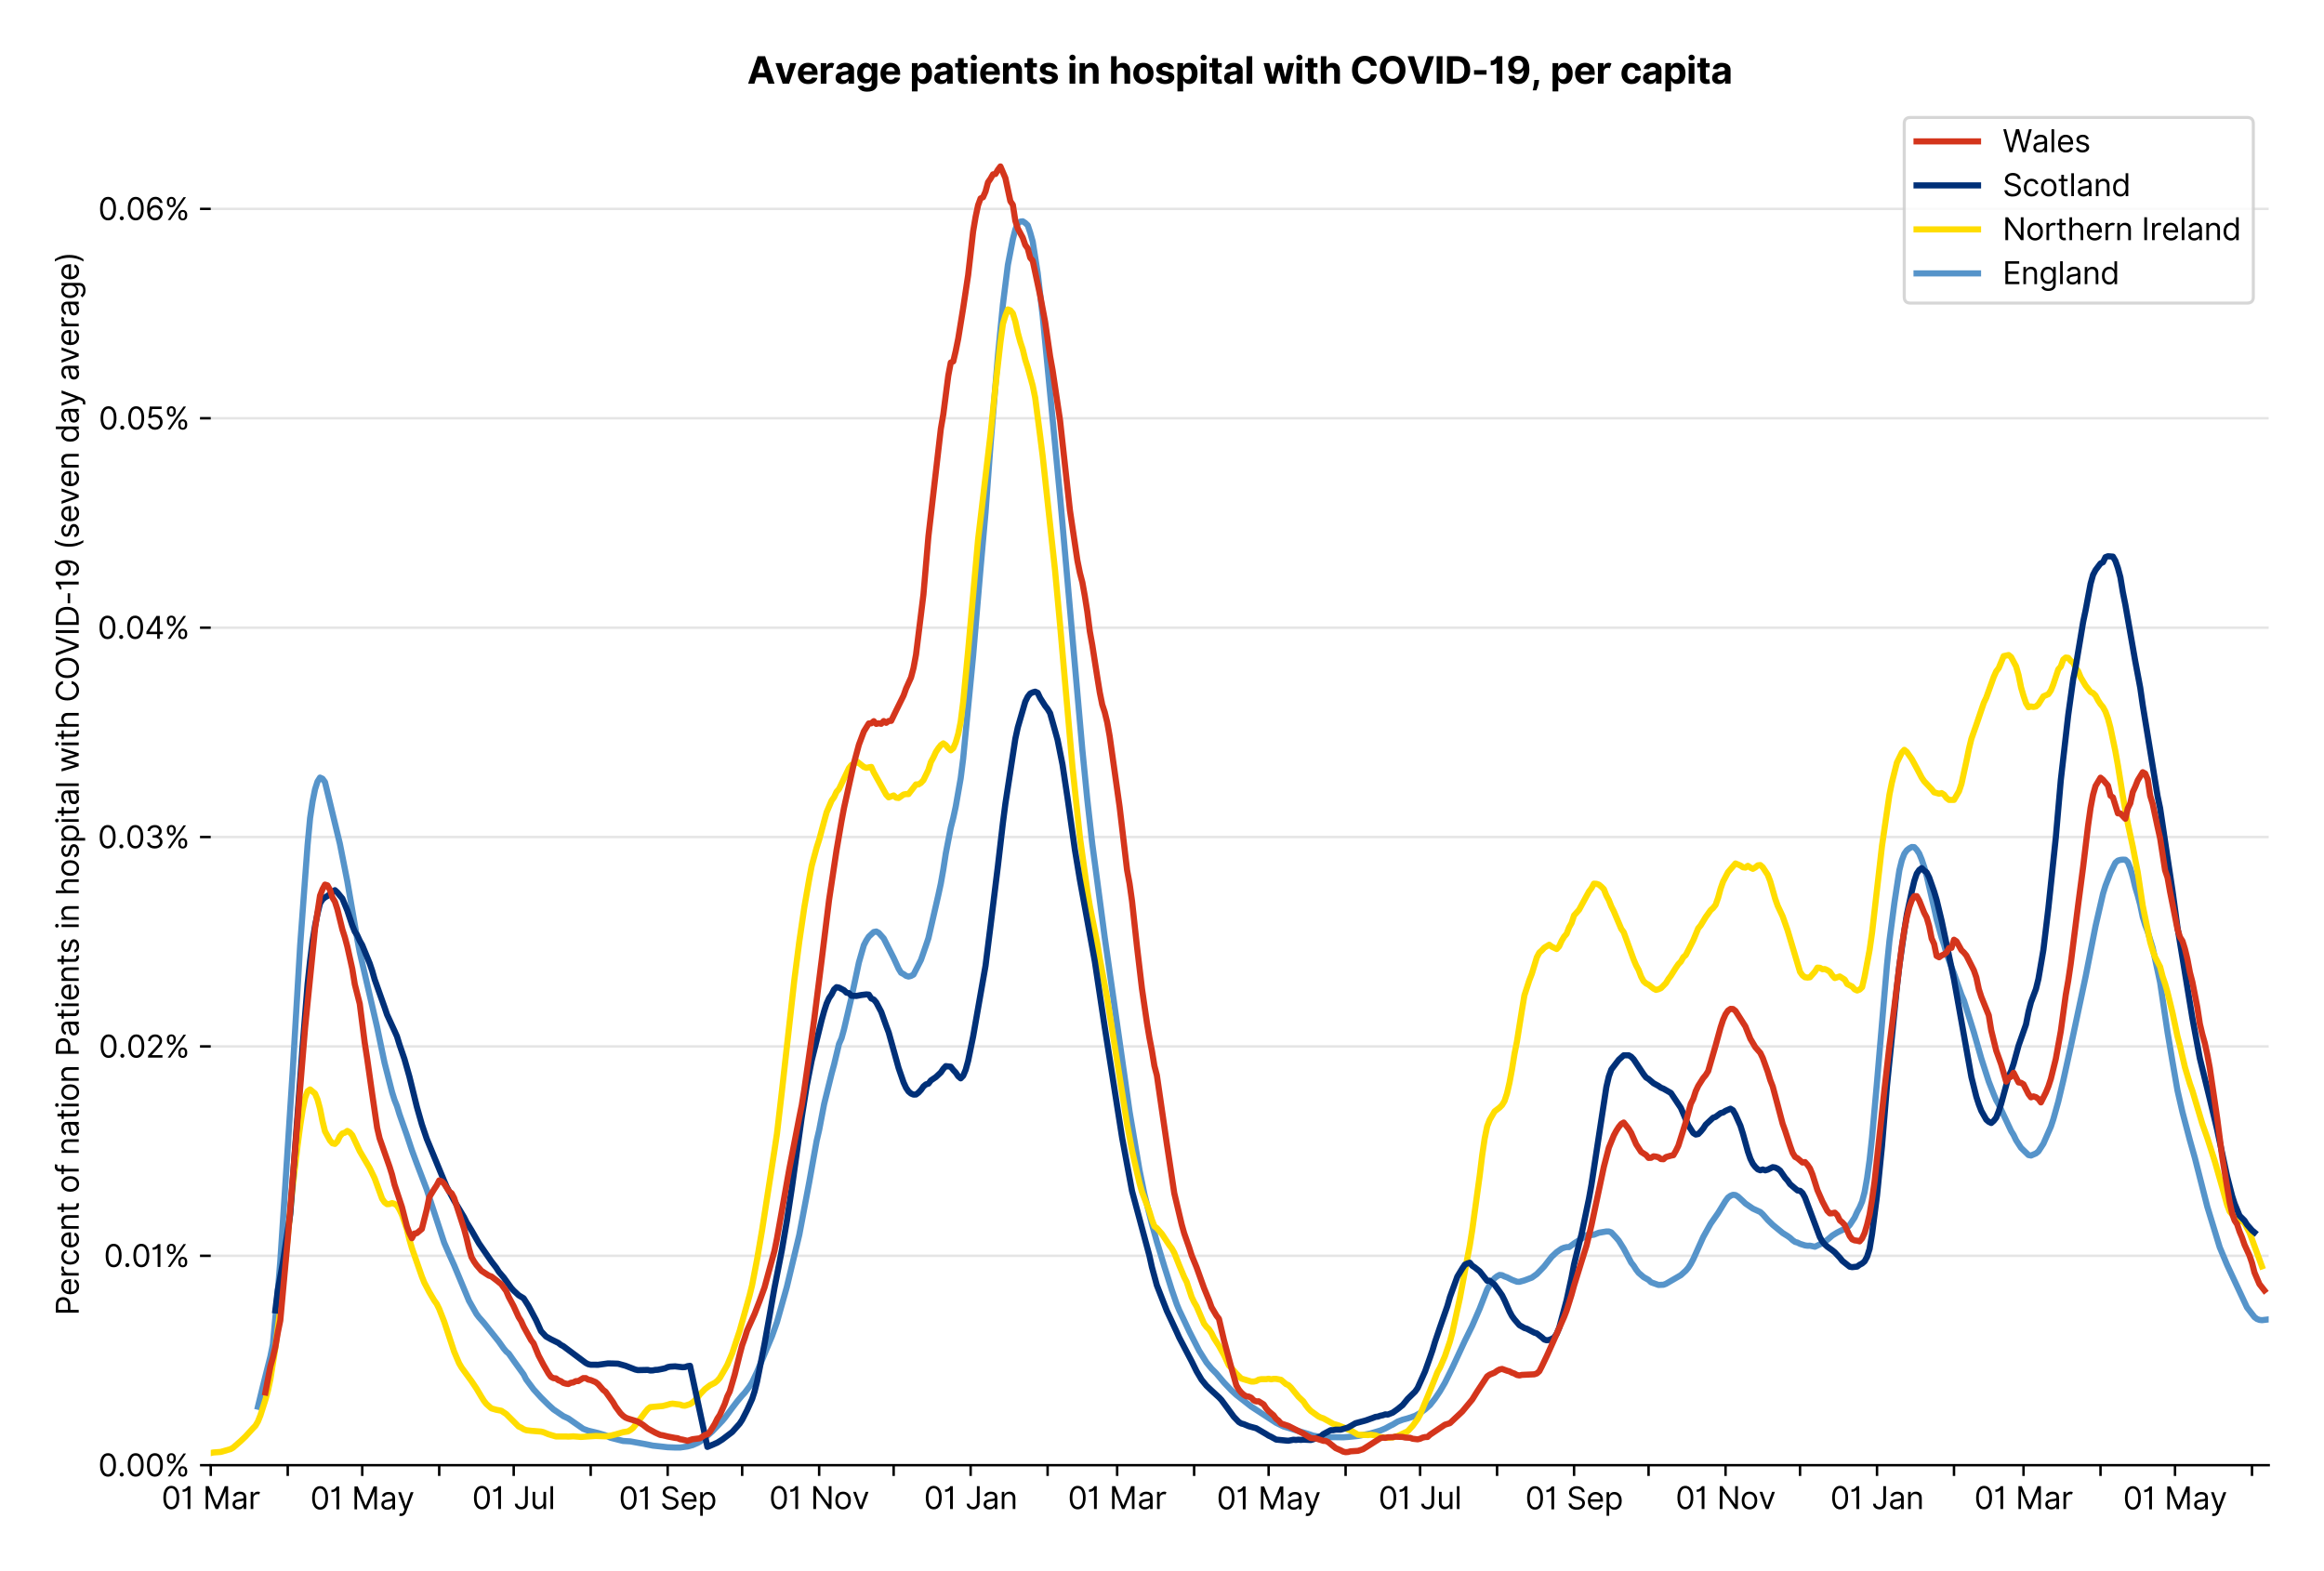 <?xml version="1.0" encoding="utf-8" standalone="no"?>
<!DOCTYPE svg PUBLIC "-//W3C//DTD SVG 1.1//EN"
  "http://www.w3.org/Graphics/SVG/1.1/DTD/svg11.dtd">
<svg xmlns:xlink="http://www.w3.org/1999/xlink" viewBox="0 0 756.175 511.234" xmlns="http://www.w3.org/2000/svg" version="1.1">
 <defs>
  <style type="text/css">*{stroke-linejoin: round; stroke-linecap: butt}</style>
 </defs>
 <g id="figure_1">
  <g id="patch_1">
   <path d="M 0 511.234 
L 756.175 511.234 
L 756.175 0 
L 0 0 
z
" style="fill: #ffffff"/>
  </g>
  <g id="axes_1">
   <g id="patch_2">
    <path d="M 68.575 476.745 
L 738.175 476.745 
L 738.175 33.225 
L 68.575 33.225 
z
" style="fill: #ffffff"/>
   </g>
   <g id="matplotlib.axis_1">
    <g id="xtick_1">
     <g id="line2d_1">
      <defs>
       <path id="me3e9bbc2af" d="M 0 0 
L 0 3.5 
" style="stroke: #000000; stroke-width: 0.8"/>
      </defs>
      <g>
       <use xlink:href="#me3e9bbc2af" x="68.575" y="476.745" style="stroke: #000000; stroke-width: 0.8"/>
      </g>
     </g>
     <g id="text_1">
      <!-- 01 Mar -->
      <g transform="translate(52.538 491.018)scale(0.1 -0.1)">
       <defs>
        <path id="Inter-Regular-30" d="M 2000 -64 
Q 1230 -64 806 561 
Q 382 1186 382 2327 
Q 382 3459 809 4088 
Q 1236 4718 2000 4718 
Q 2764 4718 3191 4088 
Q 3618 3459 3618 2327 
Q 3618 1186 3194 561 
Q 2771 -64 2000 -64 
z
M 2000 436 
Q 2509 436 2791 927 
Q 3073 1418 3073 2327 
Q 3073 3234 2789 3730 
Q 2505 4227 2000 4227 
Q 1496 4227 1211 3730 
Q 927 3234 927 2327 
Q 927 1418 1210 927 
Q 1493 436 2000 436 
z
" transform="scale(0.016)"/>
        <path id="Inter-Regular-31" d="M 1973 4655 
L 1973 0 
L 1409 0 
L 1409 3836 
L 1373 3836 
Q 1341 3773 1209 3692 
Q 1077 3611 868 3551 
Q 659 3491 391 3491 
L 391 3964 
Q 661 3964 859 4061 
Q 1057 4159 1190 4291 
Q 1323 4423 1392 4529 
Q 1461 4636 1473 4655 
L 1973 4655 
z
" transform="scale(0.016)"/>
        <path id="Inter-Regular-20" transform="scale(0.016)"/>
        <path id="Inter-Regular-4d" d="M 564 4655 
L 1236 4655 
L 2818 791 
L 2873 791 
L 4455 4655 
L 5127 4655 
L 5127 0 
L 4600 0 
L 4600 3536 
L 4555 3536 
L 3100 0 
L 2591 0 
L 1136 3536 
L 1091 3536 
L 1091 0 
L 564 0 
L 564 4655 
z
" transform="scale(0.016)"/>
        <path id="Inter-Regular-61" d="M 1518 -82 
Q 1186 -82 916 44 
Q 646 170 486 410 
Q 327 650 327 991 
Q 327 1291 445 1478 
Q 564 1666 761 1773 
Q 959 1880 1199 1933 
Q 1439 1986 1682 2018 
Q 2000 2059 2199 2080 
Q 2398 2102 2490 2154 
Q 2582 2207 2582 2336 
L 2582 2355 
Q 2582 2691 2399 2877 
Q 2216 3064 1846 3064 
Q 1461 3064 1243 2895 
Q 1025 2727 936 2536 
L 427 2718 
Q 564 3036 792 3214 
Q 1021 3393 1292 3464 
Q 1564 3536 1827 3536 
Q 1996 3536 2215 3496 
Q 2434 3457 2640 3334 
Q 2846 3211 2982 2963 
Q 3118 2716 3118 2300 
L 3118 0 
L 2582 0 
L 2582 473 
L 2555 473 
Q 2500 359 2373 229 
Q 2246 100 2034 9 
Q 1823 -82 1518 -82 
z
M 1600 400 
Q 1918 400 2137 525 
Q 2357 650 2469 847 
Q 2582 1045 2582 1264 
L 2582 1755 
Q 2548 1714 2433 1681 
Q 2318 1648 2169 1624 
Q 2021 1600 1881 1583 
Q 1741 1566 1655 1555 
Q 1446 1527 1265 1467 
Q 1084 1407 974 1287 
Q 864 1168 864 964 
Q 864 684 1072 542 
Q 1280 400 1600 400 
z
" transform="scale(0.016)"/>
        <path id="Inter-Regular-72" d="M 491 0 
L 491 3491 
L 1009 3491 
L 1009 2964 
L 1046 2964 
Q 1139 3223 1389 3384 
Q 1639 3545 1955 3545 
Q 2100 3545 2209 3511 
Q 2318 3477 2400 3418 
L 2218 2964 
Q 2161 2993 2085 3010 
Q 2009 3027 1909 3027 
Q 1527 3027 1277 2794 
Q 1027 2561 1027 2209 
L 1027 0 
L 491 0 
z
" transform="scale(0.016)"/>
       </defs>
       <use xlink:href="#Inter-Regular-30"/>
       <use xlink:href="#Inter-Regular-31" x="62.5"/>
       <use xlink:href="#Inter-Regular-20" x="106.676"/>
       <use xlink:href="#Inter-Regular-4d" x="134.801"/>
       <use xlink:href="#Inter-Regular-61" x="225.994"/>
       <use xlink:href="#Inter-Regular-72" x="282.386"/>
      </g>
     </g>
    </g>
    <g id="xtick_2">
     <g id="line2d_2">
      <g>
       <use xlink:href="#me3e9bbc2af" x="93.623" y="476.745" style="stroke: #000000; stroke-width: 0.8"/>
      </g>
     </g>
    </g>
    <g id="xtick_3">
     <g id="line2d_3">
      <g>
       <use xlink:href="#me3e9bbc2af" x="117.863" y="476.745" style="stroke: #000000; stroke-width: 0.8"/>
      </g>
     </g>
     <g id="text_2">
      <!-- 01 May -->
      <g transform="translate(100.959 491.117)scale(0.1 -0.1)">
       <defs>
        <path id="Inter-Regular-79" d="M 818 -1355 
Q 682 -1355 575 -1333 
Q 468 -1311 427 -1291 
L 564 -818 
Q 857 -893 1053 -814 
Q 1250 -736 1391 -345 
L 1509 -18 
L 218 3491 
L 800 3491 
L 1764 709 
L 1800 709 
L 2764 3491 
L 3346 3491 
L 1846 -564 
Q 1550 -1355 818 -1355 
z
" transform="scale(0.016)"/>
       </defs>
       <use xlink:href="#Inter-Regular-30"/>
       <use xlink:href="#Inter-Regular-31" x="62.5"/>
       <use xlink:href="#Inter-Regular-20" x="106.676"/>
       <use xlink:href="#Inter-Regular-4d" x="134.801"/>
       <use xlink:href="#Inter-Regular-61" x="225.994"/>
       <use xlink:href="#Inter-Regular-79" x="282.386"/>
      </g>
     </g>
    </g>
    <g id="xtick_4">
     <g id="line2d_4">
      <g>
       <use xlink:href="#me3e9bbc2af" x="142.91" y="476.745" style="stroke: #000000; stroke-width: 0.8"/>
      </g>
     </g>
    </g>
    <g id="xtick_5">
     <g id="line2d_5">
      <g>
       <use xlink:href="#me3e9bbc2af" x="167.15" y="476.745" style="stroke: #000000; stroke-width: 0.8"/>
      </g>
     </g>
     <g id="text_3">
      <!-- 01 Jul -->
      <g transform="translate(153.606 491.018)scale(0.1 -0.1)">
       <defs>
        <path id="Inter-Regular-4a" d="M 2346 4655 
L 2909 4655 
L 2909 1327 
Q 2909 657 2549 296 
Q 2189 -64 1582 -64 
Q 1200 -64 902 76 
Q 605 216 434 475 
Q 264 734 264 1091 
L 818 1091 
Q 818 795 1034 615 
Q 1250 436 1582 436 
Q 1948 436 2147 664 
Q 2346 893 2346 1327 
L 2346 4655 
z
" transform="scale(0.016)"/>
        <path id="Inter-Regular-75" d="M 2691 1427 
L 2691 3491 
L 3227 3491 
L 3227 0 
L 2691 0 
L 2691 591 
L 2655 591 
Q 2532 325 2273 140 
Q 2014 -45 1618 -45 
Q 1127 -45 809 280 
Q 491 605 491 1273 
L 491 3491 
L 1027 3491 
L 1027 1309 
Q 1027 927 1242 700 
Q 1457 473 1791 473 
Q 1991 473 2199 575 
Q 2407 677 2549 888 
Q 2691 1100 2691 1427 
z
" transform="scale(0.016)"/>
        <path id="Inter-Regular-6c" d="M 1027 4655 
L 1027 0 
L 491 0 
L 491 4655 
L 1027 4655 
z
" transform="scale(0.016)"/>
       </defs>
       <use xlink:href="#Inter-Regular-30"/>
       <use xlink:href="#Inter-Regular-31" x="62.5"/>
       <use xlink:href="#Inter-Regular-20" x="106.676"/>
       <use xlink:href="#Inter-Regular-4a" x="134.801"/>
       <use xlink:href="#Inter-Regular-75" x="189.063"/>
       <use xlink:href="#Inter-Regular-6c" x="247.159"/>
      </g>
     </g>
    </g>
    <g id="xtick_6">
     <g id="line2d_6">
      <g>
       <use xlink:href="#me3e9bbc2af" x="192.198" y="476.745" style="stroke: #000000; stroke-width: 0.8"/>
      </g>
     </g>
    </g>
    <g id="xtick_7">
     <g id="line2d_7">
      <g>
       <use xlink:href="#me3e9bbc2af" x="217.246" y="476.745" style="stroke: #000000; stroke-width: 0.8"/>
      </g>
     </g>
     <g id="text_4">
      <!-- 01 Sep -->
      <g transform="translate(201.358 491.117)scale(0.1 -0.1)">
       <defs>
        <path id="Inter-Regular-53" d="M 3109 3491 
Q 3068 3836 2777 4027 
Q 2486 4218 2064 4218 
Q 1600 4218 1318 3999 
Q 1036 3780 1036 3445 
Q 1036 3195 1189 3042 
Q 1343 2889 1553 2803 
Q 1764 2718 1936 2673 
L 2409 2545 
Q 2591 2498 2815 2414 
Q 3039 2330 3244 2185 
Q 3450 2041 3584 1816 
Q 3718 1591 3718 1264 
Q 3718 886 3521 581 
Q 3325 277 2949 97 
Q 2573 -82 2036 -82 
Q 1286 -82 845 272 
Q 405 627 364 1200 
L 946 1200 
Q 968 936 1124 764 
Q 1280 593 1519 510 
Q 1759 427 2036 427 
Q 2359 427 2616 533 
Q 2873 639 3023 828 
Q 3173 1018 3173 1273 
Q 3173 1505 3043 1650 
Q 2914 1795 2702 1886 
Q 2491 1977 2246 2045 
L 1673 2209 
Q 1127 2366 809 2657 
Q 491 2948 491 3418 
Q 491 3809 703 4101 
Q 916 4393 1276 4555 
Q 1636 4718 2082 4718 
Q 2532 4718 2882 4558 
Q 3232 4398 3437 4120 
Q 3643 3843 3655 3491 
L 3109 3491 
z
" transform="scale(0.016)"/>
        <path id="Inter-Regular-65" d="M 1955 -73 
Q 1450 -73 1085 151 
Q 721 375 524 778 
Q 327 1182 327 1718 
Q 327 2255 524 2665 
Q 721 3075 1074 3305 
Q 1427 3536 1900 3536 
Q 2173 3536 2439 3445 
Q 2705 3355 2923 3151 
Q 3141 2948 3270 2614 
Q 3400 2280 3400 1791 
L 3400 1564 
L 866 1564 
Q 884 1005 1183 707 
Q 1482 409 1955 409 
Q 2271 409 2498 545 
Q 2725 682 2827 955 
L 3346 809 
Q 3223 414 2854 170 
Q 2486 -73 1955 -73 
z
M 866 2027 
L 2855 2027 
Q 2855 2470 2595 2762 
Q 2336 3055 1900 3055 
Q 1593 3055 1368 2911 
Q 1143 2768 1013 2533 
Q 884 2298 866 2027 
z
" transform="scale(0.016)"/>
        <path id="Inter-Regular-70" d="M 491 -1309 
L 491 3491 
L 1009 3491 
L 1009 2936 
L 1073 2936 
Q 1132 3027 1237 3169 
Q 1343 3311 1542 3423 
Q 1741 3536 2082 3536 
Q 2523 3536 2859 3315 
Q 3196 3095 3384 2690 
Q 3573 2286 3573 1736 
Q 3573 1182 3384 776 
Q 3196 370 2861 148 
Q 2527 -73 2091 -73 
Q 1755 -73 1552 39 
Q 1350 152 1241 296 
Q 1132 441 1073 536 
L 1027 536 
L 1027 -1309 
L 491 -1309 
z
M 1018 1745 
Q 1018 1152 1276 780 
Q 1534 409 2018 409 
Q 2355 409 2581 587 
Q 2807 766 2921 1069 
Q 3036 1373 3036 1745 
Q 3036 2114 2923 2410 
Q 2811 2707 2585 2881 
Q 2359 3055 2018 3055 
Q 1527 3055 1272 2693 
Q 1018 2332 1018 1745 
z
" transform="scale(0.016)"/>
       </defs>
       <use xlink:href="#Inter-Regular-30"/>
       <use xlink:href="#Inter-Regular-31" x="62.5"/>
       <use xlink:href="#Inter-Regular-20" x="106.676"/>
       <use xlink:href="#Inter-Regular-53" x="134.801"/>
       <use xlink:href="#Inter-Regular-65" x="198.58"/>
       <use xlink:href="#Inter-Regular-70" x="256.818"/>
      </g>
     </g>
    </g>
    <g id="xtick_8">
     <g id="line2d_8">
      <g>
       <use xlink:href="#me3e9bbc2af" x="241.485" y="476.745" style="stroke: #000000; stroke-width: 0.8"/>
      </g>
     </g>
    </g>
    <g id="xtick_9">
     <g id="line2d_9">
      <g>
       <use xlink:href="#me3e9bbc2af" x="266.533" y="476.745" style="stroke: #000000; stroke-width: 0.8"/>
      </g>
     </g>
     <g id="text_5">
      <!-- 01 Nov -->
      <g transform="translate(250.262 491.018)scale(0.1 -0.1)">
       <defs>
        <path id="Inter-Regular-4e" d="M 4255 4655 
L 4255 0 
L 3709 0 
L 1173 3655 
L 1127 3655 
L 1127 0 
L 564 0 
L 564 4655 
L 1109 4655 
L 3655 991 
L 3700 991 
L 3700 4655 
L 4255 4655 
z
" transform="scale(0.016)"/>
        <path id="Inter-Regular-6f" d="M 1909 -73 
Q 1436 -73 1080 152 
Q 725 377 526 781 
Q 327 1186 327 1727 
Q 327 2273 526 2679 
Q 725 3086 1080 3311 
Q 1436 3536 1909 3536 
Q 2382 3536 2737 3311 
Q 3093 3086 3292 2679 
Q 3491 2273 3491 1727 
Q 3491 1186 3292 781 
Q 3093 377 2737 152 
Q 2382 -73 1909 -73 
z
M 1909 409 
Q 2268 409 2500 593 
Q 2732 777 2843 1077 
Q 2955 1377 2955 1727 
Q 2955 2077 2843 2379 
Q 2732 2682 2500 2868 
Q 2268 3055 1909 3055 
Q 1550 3055 1318 2868 
Q 1086 2682 975 2379 
Q 864 2077 864 1727 
Q 864 1377 975 1077 
Q 1086 777 1318 593 
Q 1550 409 1909 409 
z
" transform="scale(0.016)"/>
        <path id="Inter-Regular-76" d="M 3346 3491 
L 2055 0 
L 1509 0 
L 218 3491 
L 800 3491 
L 1764 709 
L 1800 709 
L 2764 3491 
L 3346 3491 
z
" transform="scale(0.016)"/>
       </defs>
       <use xlink:href="#Inter-Regular-30"/>
       <use xlink:href="#Inter-Regular-31" x="62.5"/>
       <use xlink:href="#Inter-Regular-20" x="106.676"/>
       <use xlink:href="#Inter-Regular-4e" x="134.801"/>
       <use xlink:href="#Inter-Regular-6f" x="210.085"/>
       <use xlink:href="#Inter-Regular-76" x="269.744"/>
      </g>
     </g>
    </g>
    <g id="xtick_10">
     <g id="line2d_10">
      <g>
       <use xlink:href="#me3e9bbc2af" x="290.773" y="476.745" style="stroke: #000000; stroke-width: 0.8"/>
      </g>
     </g>
    </g>
    <g id="xtick_11">
     <g id="line2d_11">
      <g>
       <use xlink:href="#me3e9bbc2af" x="315.821" y="476.745" style="stroke: #000000; stroke-width: 0.8"/>
      </g>
     </g>
     <g id="text_6">
      <!-- 01 Jan -->
      <g transform="translate(300.622 491.018)scale(0.1 -0.1)">
       <defs>
        <path id="Inter-Regular-6e" d="M 1027 2100 
L 1027 0 
L 491 0 
L 491 3491 
L 1009 3491 
L 1009 2945 
L 1055 2945 
Q 1177 3211 1427 3373 
Q 1677 3536 2073 3536 
Q 2602 3536 2928 3211 
Q 3255 2886 3255 2218 
L 3255 0 
L 2718 0 
L 2718 2182 
Q 2718 2593 2504 2824 
Q 2291 3055 1918 3055 
Q 1534 3055 1280 2806 
Q 1027 2557 1027 2100 
z
" transform="scale(0.016)"/>
       </defs>
       <use xlink:href="#Inter-Regular-30"/>
       <use xlink:href="#Inter-Regular-31" x="62.5"/>
       <use xlink:href="#Inter-Regular-20" x="106.676"/>
       <use xlink:href="#Inter-Regular-4a" x="134.801"/>
       <use xlink:href="#Inter-Regular-61" x="189.063"/>
       <use xlink:href="#Inter-Regular-6e" x="245.455"/>
      </g>
     </g>
    </g>
    <g id="xtick_12">
     <g id="line2d_12">
      <g>
       <use xlink:href="#me3e9bbc2af" x="340.869" y="476.745" style="stroke: #000000; stroke-width: 0.8"/>
      </g>
     </g>
    </g>
    <g id="xtick_13">
     <g id="line2d_13">
      <g>
       <use xlink:href="#me3e9bbc2af" x="363.492" y="476.745" style="stroke: #000000; stroke-width: 0.8"/>
      </g>
     </g>
     <g id="text_7">
      <!-- 01 Mar -->
      <g transform="translate(347.456 491.018)scale(0.1 -0.1)">
       <use xlink:href="#Inter-Regular-30"/>
       <use xlink:href="#Inter-Regular-31" x="62.5"/>
       <use xlink:href="#Inter-Regular-20" x="106.676"/>
       <use xlink:href="#Inter-Regular-4d" x="134.801"/>
       <use xlink:href="#Inter-Regular-61" x="225.994"/>
       <use xlink:href="#Inter-Regular-72" x="282.386"/>
      </g>
     </g>
    </g>
    <g id="xtick_14">
     <g id="line2d_14">
      <g>
       <use xlink:href="#me3e9bbc2af" x="388.54" y="476.745" style="stroke: #000000; stroke-width: 0.8"/>
      </g>
     </g>
    </g>
    <g id="xtick_15">
     <g id="line2d_15">
      <g>
       <use xlink:href="#me3e9bbc2af" x="412.78" y="476.745" style="stroke: #000000; stroke-width: 0.8"/>
      </g>
     </g>
     <g id="text_8">
      <!-- 01 May -->
      <g transform="translate(395.877 491.117)scale(0.1 -0.1)">
       <use xlink:href="#Inter-Regular-30"/>
       <use xlink:href="#Inter-Regular-31" x="62.5"/>
       <use xlink:href="#Inter-Regular-20" x="106.676"/>
       <use xlink:href="#Inter-Regular-4d" x="134.801"/>
       <use xlink:href="#Inter-Regular-61" x="225.994"/>
       <use xlink:href="#Inter-Regular-79" x="282.386"/>
      </g>
     </g>
    </g>
    <g id="xtick_16">
     <g id="line2d_16">
      <g>
       <use xlink:href="#me3e9bbc2af" x="437.828" y="476.745" style="stroke: #000000; stroke-width: 0.8"/>
      </g>
     </g>
    </g>
    <g id="xtick_17">
     <g id="line2d_17">
      <g>
       <use xlink:href="#me3e9bbc2af" x="462.068" y="476.745" style="stroke: #000000; stroke-width: 0.8"/>
      </g>
     </g>
     <g id="text_9">
      <!-- 01 Jul -->
      <g transform="translate(448.524 491.018)scale(0.1 -0.1)">
       <use xlink:href="#Inter-Regular-30"/>
       <use xlink:href="#Inter-Regular-31" x="62.5"/>
       <use xlink:href="#Inter-Regular-20" x="106.676"/>
       <use xlink:href="#Inter-Regular-4a" x="134.801"/>
       <use xlink:href="#Inter-Regular-75" x="189.063"/>
       <use xlink:href="#Inter-Regular-6c" x="247.159"/>
      </g>
     </g>
    </g>
    <g id="xtick_18">
     <g id="line2d_18">
      <g>
       <use xlink:href="#me3e9bbc2af" x="487.115" y="476.745" style="stroke: #000000; stroke-width: 0.8"/>
      </g>
     </g>
    </g>
    <g id="xtick_19">
     <g id="line2d_19">
      <g>
       <use xlink:href="#me3e9bbc2af" x="512.163" y="476.745" style="stroke: #000000; stroke-width: 0.8"/>
      </g>
     </g>
     <g id="text_10">
      <!-- 01 Sep -->
      <g transform="translate(496.276 491.117)scale(0.1 -0.1)">
       <use xlink:href="#Inter-Regular-30"/>
       <use xlink:href="#Inter-Regular-31" x="62.5"/>
       <use xlink:href="#Inter-Regular-20" x="106.676"/>
       <use xlink:href="#Inter-Regular-53" x="134.801"/>
       <use xlink:href="#Inter-Regular-65" x="198.58"/>
       <use xlink:href="#Inter-Regular-70" x="256.818"/>
      </g>
     </g>
    </g>
    <g id="xtick_20">
     <g id="line2d_20">
      <g>
       <use xlink:href="#me3e9bbc2af" x="536.403" y="476.745" style="stroke: #000000; stroke-width: 0.8"/>
      </g>
     </g>
    </g>
    <g id="xtick_21">
     <g id="line2d_21">
      <g>
       <use xlink:href="#me3e9bbc2af" x="561.451" y="476.745" style="stroke: #000000; stroke-width: 0.8"/>
      </g>
     </g>
     <g id="text_11">
      <!-- 01 Nov -->
      <g transform="translate(545.18 491.018)scale(0.1 -0.1)">
       <use xlink:href="#Inter-Regular-30"/>
       <use xlink:href="#Inter-Regular-31" x="62.5"/>
       <use xlink:href="#Inter-Regular-20" x="106.676"/>
       <use xlink:href="#Inter-Regular-4e" x="134.801"/>
       <use xlink:href="#Inter-Regular-6f" x="210.085"/>
       <use xlink:href="#Inter-Regular-76" x="269.744"/>
      </g>
     </g>
    </g>
    <g id="xtick_22">
     <g id="line2d_22">
      <g>
       <use xlink:href="#me3e9bbc2af" x="585.69" y="476.745" style="stroke: #000000; stroke-width: 0.8"/>
      </g>
     </g>
    </g>
    <g id="xtick_23">
     <g id="line2d_23">
      <g>
       <use xlink:href="#me3e9bbc2af" x="610.738" y="476.745" style="stroke: #000000; stroke-width: 0.8"/>
      </g>
     </g>
     <g id="text_12">
      <!-- 01 Jan -->
      <g transform="translate(595.539 491.018)scale(0.1 -0.1)">
       <use xlink:href="#Inter-Regular-30"/>
       <use xlink:href="#Inter-Regular-31" x="62.5"/>
       <use xlink:href="#Inter-Regular-20" x="106.676"/>
       <use xlink:href="#Inter-Regular-4a" x="134.801"/>
       <use xlink:href="#Inter-Regular-61" x="189.063"/>
       <use xlink:href="#Inter-Regular-6e" x="245.455"/>
      </g>
     </g>
    </g>
    <g id="xtick_24">
     <g id="line2d_24">
      <g>
       <use xlink:href="#me3e9bbc2af" x="635.786" y="476.745" style="stroke: #000000; stroke-width: 0.8"/>
      </g>
     </g>
    </g>
    <g id="xtick_25">
     <g id="line2d_25">
      <g>
       <use xlink:href="#me3e9bbc2af" x="658.41" y="476.745" style="stroke: #000000; stroke-width: 0.8"/>
      </g>
     </g>
     <g id="text_13">
      <!-- 01 Mar -->
      <g transform="translate(642.373 491.018)scale(0.1 -0.1)">
       <use xlink:href="#Inter-Regular-30"/>
       <use xlink:href="#Inter-Regular-31" x="62.5"/>
       <use xlink:href="#Inter-Regular-20" x="106.676"/>
       <use xlink:href="#Inter-Regular-4d" x="134.801"/>
       <use xlink:href="#Inter-Regular-61" x="225.994"/>
       <use xlink:href="#Inter-Regular-72" x="282.386"/>
      </g>
     </g>
    </g>
    <g id="xtick_26">
     <g id="line2d_26">
      <g>
       <use xlink:href="#me3e9bbc2af" x="683.458" y="476.745" style="stroke: #000000; stroke-width: 0.8"/>
      </g>
     </g>
    </g>
    <g id="xtick_27">
     <g id="line2d_27">
      <g>
       <use xlink:href="#me3e9bbc2af" x="707.697" y="476.745" style="stroke: #000000; stroke-width: 0.8"/>
      </g>
     </g>
     <g id="text_14">
      <!-- 01 May -->
      <g transform="translate(690.794 491.117)scale(0.1 -0.1)">
       <use xlink:href="#Inter-Regular-30"/>
       <use xlink:href="#Inter-Regular-31" x="62.5"/>
       <use xlink:href="#Inter-Regular-20" x="106.676"/>
       <use xlink:href="#Inter-Regular-4d" x="134.801"/>
       <use xlink:href="#Inter-Regular-61" x="225.994"/>
       <use xlink:href="#Inter-Regular-79" x="282.386"/>
      </g>
     </g>
    </g>
    <g id="xtick_28">
     <g id="line2d_28">
      <g>
       <use xlink:href="#me3e9bbc2af" x="732.745" y="476.745" style="stroke: #000000; stroke-width: 0.8"/>
      </g>
     </g>
    </g>
   </g>
   <g id="matplotlib.axis_2">
    <g id="ytick_1">
     <g id="line2d_29">
      <path d="M 68.575 476.745 
L 738.175 476.745 
" clip-path="url(#pe8f97cef80)" style="fill: none; stroke: #e5e5e5; stroke-width: 0.8; stroke-linecap: square"/>
     </g>
     <g id="line2d_30">
      <defs>
       <path id="m89ed656e7e" d="M 0 0 
L -3.5 0 
" style="stroke: #000000; stroke-width: 0.8"/>
      </defs>
      <g>
       <use xlink:href="#m89ed656e7e" x="68.575" y="476.745" style="stroke: #000000; stroke-width: 0.8"/>
      </g>
     </g>
     <g id="text_15">
      <!-- 0.00% -->
      <g transform="translate(31.944 480.382)scale(0.1 -0.1)">
       <defs>
        <path id="Inter-Regular-2e" d="M 882 -36 
Q 714 -36 593 84 
Q 473 205 473 373 
Q 473 541 593 661 
Q 714 782 882 782 
Q 1050 782 1170 661 
Q 1291 541 1291 373 
Q 1291 205 1170 84 
Q 1050 -36 882 -36 
z
" transform="scale(0.016)"/>
        <path id="Inter-Regular-25" d="M 2855 873 
L 2855 1118 
Q 2855 1373 2960 1585 
Q 3066 1798 3269 1926 
Q 3473 2055 3764 2055 
Q 4059 2055 4259 1926 
Q 4459 1798 4561 1585 
Q 4664 1373 4664 1118 
L 4664 873 
Q 4664 618 4560 405 
Q 4457 193 4256 64 
Q 4055 -64 3764 -64 
Q 3468 -64 3266 64 
Q 3064 193 2959 405 
Q 2855 618 2855 873 
z
M 536 3536 
L 536 3782 
Q 536 4036 642 4248 
Q 748 4461 951 4589 
Q 1155 4718 1446 4718 
Q 1741 4718 1941 4589 
Q 2141 4461 2243 4248 
Q 2346 4036 2346 3782 
L 2346 3536 
Q 2346 3282 2242 3069 
Q 2139 2857 1937 2728 
Q 1736 2600 1446 2600 
Q 1150 2600 948 2728 
Q 746 2857 641 3069 
Q 536 3282 536 3536 
z
M 709 0 
L 3909 4655 
L 4427 4655 
L 1227 0 
L 709 0 
z
M 3318 1118 
L 3318 873 
Q 3318 661 3418 494 
Q 3518 327 3764 327 
Q 4002 327 4101 494 
Q 4200 661 4200 873 
L 4200 1118 
Q 4200 1330 4104 1497 
Q 4009 1664 3764 1664 
Q 3525 1664 3421 1497 
Q 3318 1330 3318 1118 
z
M 1000 3782 
L 1000 3536 
Q 1000 3325 1100 3158 
Q 1200 2991 1446 2991 
Q 1684 2991 1783 3158 
Q 1882 3325 1882 3536 
L 1882 3782 
Q 1882 3993 1786 4160 
Q 1691 4327 1446 4327 
Q 1207 4327 1103 4160 
Q 1000 3993 1000 3782 
z
" transform="scale(0.016)"/>
       </defs>
       <use xlink:href="#Inter-Regular-30"/>
       <use xlink:href="#Inter-Regular-2e" x="62.5"/>
       <use xlink:href="#Inter-Regular-30" x="90.057"/>
       <use xlink:href="#Inter-Regular-30" x="152.557"/>
       <use xlink:href="#Inter-Regular-25" x="215.057"/>
      </g>
     </g>
    </g>
    <g id="ytick_2">
     <g id="line2d_31">
      <path d="M 68.575 408.615 
L 738.175 408.615 
" clip-path="url(#pe8f97cef80)" style="fill: none; stroke: #e5e5e5; stroke-width: 0.8; stroke-linecap: square"/>
     </g>
     <g id="line2d_32">
      <g>
       <use xlink:href="#m89ed656e7e" x="68.575" y="408.615" style="stroke: #000000; stroke-width: 0.8"/>
      </g>
     </g>
     <g id="text_16">
      <!-- 0.01% -->
      <g transform="translate(33.777 412.252)scale(0.1 -0.1)">
       <use xlink:href="#Inter-Regular-30"/>
       <use xlink:href="#Inter-Regular-2e" x="62.5"/>
       <use xlink:href="#Inter-Regular-30" x="90.057"/>
       <use xlink:href="#Inter-Regular-31" x="152.557"/>
       <use xlink:href="#Inter-Regular-25" x="196.733"/>
      </g>
     </g>
    </g>
    <g id="ytick_3">
     <g id="line2d_33">
      <path d="M 68.575 340.486 
L 738.175 340.486 
" clip-path="url(#pe8f97cef80)" style="fill: none; stroke: #e5e5e5; stroke-width: 0.8; stroke-linecap: square"/>
     </g>
     <g id="line2d_34">
      <g>
       <use xlink:href="#m89ed656e7e" x="68.575" y="340.486" style="stroke: #000000; stroke-width: 0.8"/>
      </g>
     </g>
     <g id="text_17">
      <!-- 0.02% -->
      <g transform="translate(32.142 344.122)scale(0.1 -0.1)">
       <defs>
        <path id="Inter-Regular-32" d="M 482 0 
L 482 409 
L 2018 2091 
Q 2289 2386 2464 2605 
Q 2639 2825 2724 3019 
Q 2809 3214 2809 3427 
Q 2809 3795 2553 4011 
Q 2298 4227 1918 4227 
Q 1514 4227 1275 3985 
Q 1036 3743 1036 3345 
L 500 3345 
Q 500 3755 688 4064 
Q 877 4373 1203 4545 
Q 1530 4718 1936 4718 
Q 2346 4718 2661 4545 
Q 2977 4373 3156 4079 
Q 3336 3786 3336 3427 
Q 3336 3170 3244 2926 
Q 3152 2682 2926 2383 
Q 2700 2084 2300 1655 
L 1255 536 
L 1255 500 
L 3418 500 
L 3418 0 
L 482 0 
z
" transform="scale(0.016)"/>
       </defs>
       <use xlink:href="#Inter-Regular-30"/>
       <use xlink:href="#Inter-Regular-2e" x="62.5"/>
       <use xlink:href="#Inter-Regular-30" x="90.057"/>
       <use xlink:href="#Inter-Regular-32" x="152.557"/>
       <use xlink:href="#Inter-Regular-25" x="213.068"/>
      </g>
     </g>
    </g>
    <g id="ytick_4">
     <g id="line2d_35">
      <path d="M 68.575 272.356 
L 738.175 272.356 
" clip-path="url(#pe8f97cef80)" style="fill: none; stroke: #e5e5e5; stroke-width: 0.8; stroke-linecap: square"/>
     </g>
     <g id="line2d_36">
      <g>
       <use xlink:href="#m89ed656e7e" x="68.575" y="272.356" style="stroke: #000000; stroke-width: 0.8"/>
      </g>
     </g>
     <g id="text_18">
      <!-- 0.03% -->
      <g transform="translate(31.83 275.993)scale(0.1 -0.1)">
       <defs>
        <path id="Inter-Regular-33" d="M 2055 -64 
Q 1605 -64 1253 90 
Q 902 245 696 521 
Q 491 798 473 1164 
L 1046 1164 
Q 1071 827 1356 631 
Q 1641 436 2046 436 
Q 2493 436 2783 664 
Q 3073 893 3073 1264 
Q 3073 1650 2787 1893 
Q 2502 2136 1973 2136 
L 1600 2136 
L 1600 2636 
L 1973 2636 
Q 2386 2636 2647 2856 
Q 2909 3077 2909 3445 
Q 2909 3798 2679 4012 
Q 2450 4227 2064 4227 
Q 1823 4227 1610 4139 
Q 1398 4052 1264 3887 
Q 1130 3723 1118 3491 
L 573 3491 
Q 586 3857 793 4133 
Q 1000 4409 1335 4563 
Q 1671 4718 2073 4718 
Q 2505 4718 2814 4544 
Q 3123 4370 3289 4086 
Q 3455 3802 3455 3473 
Q 3455 3080 3249 2802 
Q 3043 2525 2691 2418 
L 2691 2382 
Q 3132 2309 3379 2008 
Q 3627 1707 3627 1264 
Q 3627 884 3421 583 
Q 3216 282 2861 109 
Q 2507 -64 2055 -64 
z
" transform="scale(0.016)"/>
       </defs>
       <use xlink:href="#Inter-Regular-30"/>
       <use xlink:href="#Inter-Regular-2e" x="62.5"/>
       <use xlink:href="#Inter-Regular-30" x="90.057"/>
       <use xlink:href="#Inter-Regular-33" x="152.557"/>
       <use xlink:href="#Inter-Regular-25" x="216.193"/>
      </g>
     </g>
    </g>
    <g id="ytick_5">
     <g id="line2d_37">
      <path d="M 68.575 204.226 
L 738.175 204.226 
" clip-path="url(#pe8f97cef80)" style="fill: none; stroke: #e5e5e5; stroke-width: 0.8; stroke-linecap: square"/>
     </g>
     <g id="line2d_38">
      <g>
       <use xlink:href="#m89ed656e7e" x="68.575" y="204.226" style="stroke: #000000; stroke-width: 0.8"/>
      </g>
     </g>
     <g id="text_19">
      <!-- 0.04% -->
      <g transform="translate(31.773 207.863)scale(0.1 -0.1)">
       <defs>
        <path id="Inter-Regular-34" d="M 373 955 
L 373 1418 
L 2418 4655 
L 3100 4655 
L 3100 1455 
L 3736 1455 
L 3736 955 
L 3100 955 
L 3100 0 
L 2564 0 
L 2564 955 
L 373 955 
z
M 2564 1455 
L 2564 3936 
L 2527 3936 
L 982 1491 
L 982 1455 
L 2564 1455 
z
" transform="scale(0.016)"/>
       </defs>
       <use xlink:href="#Inter-Regular-30"/>
       <use xlink:href="#Inter-Regular-2e" x="62.5"/>
       <use xlink:href="#Inter-Regular-30" x="90.057"/>
       <use xlink:href="#Inter-Regular-34" x="152.557"/>
       <use xlink:href="#Inter-Regular-25" x="216.761"/>
      </g>
     </g>
    </g>
    <g id="ytick_6">
     <g id="line2d_39">
      <path d="M 68.575 136.097 
L 738.175 136.097 
" clip-path="url(#pe8f97cef80)" style="fill: none; stroke: #e5e5e5; stroke-width: 0.8; stroke-linecap: square"/>
     </g>
     <g id="line2d_40">
      <g>
       <use xlink:href="#m89ed656e7e" x="68.575" y="136.097" style="stroke: #000000; stroke-width: 0.8"/>
      </g>
     </g>
     <g id="text_20">
      <!-- 0.05% -->
      <g transform="translate(32.114 139.733)scale(0.1 -0.1)">
       <defs>
        <path id="Inter-Regular-35" d="M 1936 -64 
Q 1536 -64 1216 95 
Q 896 255 702 532 
Q 509 809 491 1164 
L 1036 1164 
Q 1068 848 1324 642 
Q 1580 436 1936 436 
Q 2223 436 2447 570 
Q 2671 705 2799 940 
Q 2927 1175 2927 1473 
Q 2927 1777 2794 2017 
Q 2661 2257 2429 2395 
Q 2198 2534 1900 2536 
Q 1686 2539 1461 2472 
Q 1236 2405 1091 2300 
L 564 2364 
L 846 4655 
L 3264 4655 
L 3264 4155 
L 1318 4155 
L 1155 2782 
L 1182 2782 
Q 1325 2895 1541 2970 
Q 1757 3045 1991 3045 
Q 2418 3045 2753 2842 
Q 3089 2639 3281 2286 
Q 3473 1934 3473 1482 
Q 3473 1036 3274 687 
Q 3075 339 2727 137 
Q 2380 -64 1936 -64 
z
" transform="scale(0.016)"/>
       </defs>
       <use xlink:href="#Inter-Regular-30"/>
       <use xlink:href="#Inter-Regular-2e" x="62.5"/>
       <use xlink:href="#Inter-Regular-30" x="90.057"/>
       <use xlink:href="#Inter-Regular-35" x="152.557"/>
       <use xlink:href="#Inter-Regular-25" x="213.352"/>
      </g>
     </g>
    </g>
    <g id="ytick_7">
     <g id="line2d_41">
      <path d="M 68.575 67.967 
L 738.175 67.967 
" clip-path="url(#pe8f97cef80)" style="fill: none; stroke: #e5e5e5; stroke-width: 0.8; stroke-linecap: square"/>
     </g>
     <g id="line2d_42">
      <g>
       <use xlink:href="#m89ed656e7e" x="68.575" y="67.967" style="stroke: #000000; stroke-width: 0.8"/>
      </g>
     </g>
     <g id="text_21">
      <!-- 0.06% -->
      <g transform="translate(31.958 71.604)scale(0.1 -0.1)">
       <defs>
        <path id="Inter-Regular-36" d="M 2027 -64 
Q 1741 -59 1454 45 
Q 1168 150 932 399 
Q 696 648 552 1074 
Q 409 1500 409 2145 
Q 409 3386 861 4056 
Q 1314 4727 2100 4727 
Q 2686 4727 3073 4384 
Q 3461 4041 3546 3491 
L 2991 3491 
Q 2914 3811 2691 4019 
Q 2468 4227 2100 4227 
Q 1559 4227 1249 3755 
Q 939 3284 936 2427 
L 973 2427 
Q 1164 2716 1461 2880 
Q 1759 3045 2118 3045 
Q 2518 3045 2850 2846 
Q 3182 2648 3382 2299 
Q 3582 1950 3582 1500 
Q 3582 1068 3389 710 
Q 3196 352 2847 142 
Q 2498 -68 2027 -64 
z
M 2027 436 
Q 2314 436 2542 579 
Q 2771 723 2903 964 
Q 3036 1205 3036 1500 
Q 3036 1789 2908 2026 
Q 2780 2264 2556 2404 
Q 2332 2545 2046 2545 
Q 1757 2545 1525 2397 
Q 1293 2250 1157 2010 
Q 1021 1770 1018 1491 
Q 1018 1214 1149 973 
Q 1280 732 1508 584 
Q 1736 436 2027 436 
z
" transform="scale(0.016)"/>
       </defs>
       <use xlink:href="#Inter-Regular-30"/>
       <use xlink:href="#Inter-Regular-2e" x="62.5"/>
       <use xlink:href="#Inter-Regular-30" x="90.057"/>
       <use xlink:href="#Inter-Regular-36" x="152.557"/>
       <use xlink:href="#Inter-Regular-25" x="214.915"/>
      </g>
     </g>
    </g>
    <g id="text_22">
     <!-- Percent of nation Patients in hospital with COVID-19 (seven day average) -->
     <g transform="translate(25.614 428.013)rotate(-90)scale(0.1 -0.1)">
      <defs>
       <path id="Inter-Regular-50" d="M 564 0 
L 564 4655 
L 2136 4655 
Q 2684 4655 3033 4458 
Q 3382 4261 3550 3927 
Q 3718 3593 3718 3182 
Q 3718 2770 3551 2434 
Q 3384 2098 3036 1899 
Q 2689 1700 2146 1700 
L 1127 1700 
L 1127 0 
L 564 0 
z
M 1127 2200 
L 2127 2200 
Q 2689 2200 2926 2482 
Q 3164 2764 3164 3182 
Q 3164 3602 2925 3878 
Q 2686 4155 2118 4155 
L 1127 4155 
L 1127 2200 
z
" transform="scale(0.016)"/>
       <path id="Inter-Regular-63" d="M 1909 -73 
Q 1418 -73 1063 159 
Q 709 391 518 798 
Q 327 1205 327 1727 
Q 327 2259 524 2667 
Q 721 3075 1074 3305 
Q 1427 3536 1900 3536 
Q 2268 3536 2563 3400 
Q 2859 3264 3047 3018 
Q 3236 2773 3282 2445 
L 2746 2445 
Q 2684 2684 2474 2869 
Q 2264 3055 1909 3055 
Q 1439 3055 1151 2697 
Q 864 2339 864 1745 
Q 864 1139 1148 774 
Q 1432 409 1909 409 
Q 2223 409 2447 570 
Q 2671 732 2746 1018 
L 3282 1018 
Q 3236 709 3058 462 
Q 2880 216 2588 71 
Q 2296 -73 1909 -73 
z
" transform="scale(0.016)"/>
       <path id="Inter-Regular-74" d="M 2009 3491 
L 2009 3036 
L 1264 3036 
L 1264 1000 
Q 1264 773 1331 660 
Q 1398 548 1503 510 
Q 1609 473 1727 473 
Q 1816 473 1873 483 
Q 1930 493 1964 500 
L 2073 18 
Q 2018 -2 1920 -23 
Q 1823 -45 1673 -45 
Q 1446 -45 1228 52 
Q 1011 150 869 350 
Q 727 550 727 855 
L 727 3036 
L 200 3036 
L 200 3491 
L 727 3491 
L 727 4327 
L 1264 4327 
L 1264 3491 
L 2009 3491 
z
" transform="scale(0.016)"/>
       <path id="Inter-Regular-66" d="M 2046 3491 
L 2046 3036 
L 1264 3036 
L 1264 0 
L 727 0 
L 727 3036 
L 164 3036 
L 164 3491 
L 727 3491 
L 727 3973 
Q 727 4273 868 4473 
Q 1009 4673 1234 4773 
Q 1459 4873 1709 4873 
Q 1907 4873 2032 4841 
Q 2157 4809 2218 4782 
L 2064 4318 
Q 2023 4332 1951 4352 
Q 1880 4373 1764 4373 
Q 1498 4373 1381 4239 
Q 1264 4105 1264 3845 
L 1264 3491 
L 2046 3491 
z
" transform="scale(0.016)"/>
       <path id="Inter-Regular-69" d="M 491 0 
L 491 3491 
L 1027 3491 
L 1027 0 
L 491 0 
z
M 764 4073 
Q 607 4073 494 4179 
Q 382 4286 382 4436 
Q 382 4586 494 4693 
Q 607 4800 764 4800 
Q 921 4800 1033 4693 
Q 1146 4586 1146 4436 
Q 1146 4286 1033 4179 
Q 921 4073 764 4073 
z
" transform="scale(0.016)"/>
       <path id="Inter-Regular-73" d="M 2964 2709 
L 2482 2573 
Q 2411 2755 2245 2914 
Q 2080 3073 1727 3073 
Q 1407 3073 1194 2926 
Q 982 2780 982 2555 
Q 982 2355 1127 2239 
Q 1273 2123 1582 2045 
L 2100 1918 
Q 3027 1691 3027 973 
Q 3027 673 2855 436 
Q 2684 200 2377 63 
Q 2071 -73 1664 -73 
Q 1130 -73 780 159 
Q 430 391 336 836 
L 846 964 
Q 989 400 1655 400 
Q 2030 400 2251 560 
Q 2473 720 2473 945 
Q 2473 1316 1955 1436 
L 1373 1573 
Q 893 1686 669 1926 
Q 446 2166 446 2527 
Q 446 2823 613 3050 
Q 780 3277 1069 3406 
Q 1359 3536 1727 3536 
Q 2246 3536 2542 3309 
Q 2839 3082 2964 2709 
z
" transform="scale(0.016)"/>
       <path id="Inter-Regular-68" d="M 1027 2100 
L 1027 0 
L 491 0 
L 491 4655 
L 1027 4655 
L 1027 2945 
L 1073 2945 
Q 1196 3216 1442 3376 
Q 1689 3536 2100 3536 
Q 2636 3536 2963 3213 
Q 3291 2891 3291 2218 
L 3291 0 
L 2755 0 
L 2755 2182 
Q 2755 2598 2540 2826 
Q 2325 3055 1946 3055 
Q 1548 3055 1287 2806 
Q 1027 2557 1027 2100 
z
" transform="scale(0.016)"/>
       <path id="Inter-Regular-77" d="M 1282 0 
L 218 3491 
L 782 3491 
L 1536 818 
L 1573 818 
L 2318 3491 
L 2891 3491 
L 3627 827 
L 3664 827 
L 4418 3491 
L 4982 3491 
L 3918 0 
L 3391 0 
L 2627 2682 
L 2573 2682 
L 1809 0 
L 1282 0 
z
" transform="scale(0.016)"/>
       <path id="Inter-Regular-43" d="M 4309 3200 
L 3746 3200 
Q 3677 3523 3484 3743 
Q 3291 3964 3018 4077 
Q 2746 4191 2436 4191 
Q 2014 4191 1672 3977 
Q 1330 3764 1128 3348 
Q 927 2932 927 2327 
Q 927 1723 1128 1307 
Q 1330 891 1672 677 
Q 2014 464 2436 464 
Q 2746 464 3018 577 
Q 3291 691 3484 911 
Q 3677 1132 3746 1455 
L 4309 1455 
Q 4223 977 3957 637 
Q 3691 298 3298 117 
Q 2905 -64 2436 -64 
Q 1841 -64 1377 227 
Q 914 518 648 1054 
Q 382 1591 382 2327 
Q 382 3064 648 3600 
Q 914 4136 1377 4427 
Q 1841 4718 2436 4718 
Q 2905 4718 3298 4537 
Q 3691 4357 3957 4017 
Q 4223 3677 4309 3200 
z
" transform="scale(0.016)"/>
       <path id="Inter-Regular-4f" d="M 4491 2327 
Q 4491 1591 4225 1054 
Q 3959 518 3495 227 
Q 3032 -64 2436 -64 
Q 1841 -64 1377 227 
Q 914 518 648 1054 
Q 382 1591 382 2327 
Q 382 3064 648 3600 
Q 914 4136 1377 4427 
Q 1841 4718 2436 4718 
Q 3032 4718 3495 4427 
Q 3959 4136 4225 3600 
Q 4491 3064 4491 2327 
z
M 3946 2327 
Q 3946 2932 3744 3348 
Q 3543 3764 3201 3977 
Q 2859 4191 2436 4191 
Q 2014 4191 1672 3977 
Q 1330 3764 1128 3348 
Q 927 2932 927 2327 
Q 927 1723 1128 1307 
Q 1330 891 1672 677 
Q 2014 464 2436 464 
Q 2859 464 3201 677 
Q 3543 891 3744 1307 
Q 3946 1723 3946 2327 
z
" transform="scale(0.016)"/>
       <path id="Inter-Regular-56" d="M 755 4655 
L 2136 736 
L 2191 736 
L 3573 4655 
L 4164 4655 
L 2455 0 
L 1873 0 
L 164 4655 
L 755 4655 
z
" transform="scale(0.016)"/>
       <path id="Inter-Regular-49" d="M 1127 4655 
L 1127 0 
L 564 0 
L 564 4655 
L 1127 4655 
z
" transform="scale(0.016)"/>
       <path id="Inter-Regular-44" d="M 2000 0 
L 564 0 
L 564 4655 
L 2064 4655 
Q 2741 4655 3223 4376 
Q 3705 4098 3961 3578 
Q 4218 3059 4218 2336 
Q 4218 1609 3959 1085 
Q 3700 561 3204 280 
Q 2709 0 2000 0 
z
M 1127 500 
L 1964 500 
Q 2830 500 3251 992 
Q 3673 1484 3673 2336 
Q 3673 3182 3259 3668 
Q 2846 4155 2027 4155 
L 1127 4155 
L 1127 500 
z
" transform="scale(0.016)"/>
       <path id="Inter-Regular-2d" d="M 2491 2245 
L 2491 1745 
L 455 1745 
L 455 2245 
L 2491 2245 
z
" transform="scale(0.016)"/>
       <path id="Inter-Regular-39" d="M 1964 4727 
Q 2250 4725 2536 4618 
Q 2823 4511 3059 4263 
Q 3296 4016 3439 3590 
Q 3582 3164 3582 2518 
Q 3582 1277 3128 606 
Q 2675 -64 1891 -64 
Q 1305 -64 916 278 
Q 527 620 446 1173 
L 1000 1173 
Q 1075 852 1299 644 
Q 1523 436 1891 436 
Q 2430 436 2742 906 
Q 3055 1377 3055 2236 
L 3018 2236 
Q 2827 1950 2530 1784 
Q 2234 1618 1873 1618 
Q 1473 1618 1140 1817 
Q 807 2016 608 2365 
Q 409 2714 409 3164 
Q 409 3595 601 3952 
Q 793 4309 1142 4520 
Q 1491 4732 1964 4727 
z
M 1964 4227 
Q 1677 4227 1449 4084 
Q 1221 3941 1088 3700 
Q 955 3459 955 3164 
Q 955 2873 1083 2635 
Q 1211 2398 1435 2258 
Q 1659 2118 1946 2118 
Q 2232 2118 2465 2266 
Q 2698 2414 2835 2654 
Q 2973 2895 2973 3173 
Q 2973 3450 2842 3691 
Q 2711 3932 2483 4079 
Q 2255 4227 1964 4227 
z
" transform="scale(0.016)"/>
       <path id="Inter-Regular-28" d="M 682 1964 
Q 682 2823 906 3544 
Q 1130 4266 1546 4873 
L 2018 4873 
Q 1800 4573 1623 4095 
Q 1446 3618 1341 3061 
Q 1236 2505 1236 1964 
Q 1236 1423 1341 866 
Q 1446 309 1623 -168 
Q 1800 -645 2018 -945 
L 1546 -945 
Q 1130 -339 906 383 
Q 682 1105 682 1964 
z
" transform="scale(0.016)"/>
       <path id="Inter-Regular-64" d="M 1809 -73 
Q 1373 -73 1039 148 
Q 705 370 516 776 
Q 327 1182 327 1736 
Q 327 2286 516 2690 
Q 705 3095 1041 3315 
Q 1377 3536 1818 3536 
Q 2159 3536 2358 3423 
Q 2557 3311 2662 3169 
Q 2768 3027 2827 2936 
L 2873 2936 
L 2873 4655 
L 3409 4655 
L 3409 0 
L 2891 0 
L 2891 536 
L 2827 536 
Q 2768 441 2659 296 
Q 2550 152 2348 39 
Q 2146 -73 1809 -73 
z
M 1882 409 
Q 2366 409 2624 780 
Q 2882 1152 2882 1745 
Q 2882 2332 2627 2693 
Q 2373 3055 1882 3055 
Q 1541 3055 1315 2881 
Q 1089 2707 976 2410 
Q 864 2114 864 1745 
Q 864 1373 978 1069 
Q 1093 766 1319 587 
Q 1546 409 1882 409 
z
" transform="scale(0.016)"/>
       <path id="Inter-Regular-67" d="M 1900 -1382 
Q 1316 -1382 976 -1169 
Q 636 -957 473 -682 
L 900 -382 
Q 973 -477 1084 -601 
Q 1196 -725 1390 -817 
Q 1584 -909 1900 -909 
Q 2323 -909 2598 -704 
Q 2873 -500 2873 -64 
L 2873 645 
L 2827 645 
Q 2768 550 2660 410 
Q 2552 270 2351 162 
Q 2150 55 1809 55 
Q 1386 55 1051 255 
Q 716 455 521 836 
Q 327 1218 327 1764 
Q 327 2300 516 2699 
Q 705 3098 1041 3317 
Q 1377 3536 1818 3536 
Q 2159 3536 2360 3423 
Q 2561 3311 2669 3169 
Q 2777 3027 2836 2936 
L 2891 2936 
L 2891 3491 
L 3409 3491 
L 3409 -100 
Q 3409 -550 3205 -833 
Q 3002 -1116 2660 -1249 
Q 2318 -1382 1900 -1382 
z
M 1882 536 
Q 2366 536 2624 864 
Q 2882 1193 2882 1773 
Q 2882 2339 2627 2697 
Q 2373 3055 1882 3055 
Q 1541 3055 1315 2882 
Q 1089 2709 976 2418 
Q 864 2127 864 1773 
Q 864 1227 1120 881 
Q 1377 536 1882 536 
z
" transform="scale(0.016)"/>
       <path id="Inter-Regular-29" d="M 1638 1940 
Q 1638 1081 1414 359 
Q 1191 -362 775 -969 
L 302 -969 
Q 520 -669 697 -191 
Q 875 286 979 842 
Q 1084 1399 1084 1940 
Q 1084 2481 979 3038 
Q 875 3595 697 4072 
Q 520 4549 302 4849 
L 775 4849 
Q 1191 4243 1414 3521 
Q 1638 2799 1638 1940 
z
" transform="scale(0.016)"/>
      </defs>
      <use xlink:href="#Inter-Regular-50"/>
      <use xlink:href="#Inter-Regular-65" x="63.494"/>
      <use xlink:href="#Inter-Regular-72" x="121.733"/>
      <use xlink:href="#Inter-Regular-63" x="160.085"/>
      <use xlink:href="#Inter-Regular-65" x="215.909"/>
      <use xlink:href="#Inter-Regular-6e" x="274.148"/>
      <use xlink:href="#Inter-Regular-74" x="332.671"/>
      <use xlink:href="#Inter-Regular-20" x="369.034"/>
      <use xlink:href="#Inter-Regular-6f" x="397.159"/>
      <use xlink:href="#Inter-Regular-66" x="456.818"/>
      <use xlink:href="#Inter-Regular-20" x="492.898"/>
      <use xlink:href="#Inter-Regular-6e" x="521.023"/>
      <use xlink:href="#Inter-Regular-61" x="579.546"/>
      <use xlink:href="#Inter-Regular-74" x="635.938"/>
      <use xlink:href="#Inter-Regular-69" x="672.301"/>
      <use xlink:href="#Inter-Regular-6f" x="696.023"/>
      <use xlink:href="#Inter-Regular-6e" x="755.682"/>
      <use xlink:href="#Inter-Regular-20" x="814.205"/>
      <use xlink:href="#Inter-Regular-50" x="842.33"/>
      <use xlink:href="#Inter-Regular-61" x="905.824"/>
      <use xlink:href="#Inter-Regular-74" x="962.216"/>
      <use xlink:href="#Inter-Regular-69" x="998.58"/>
      <use xlink:href="#Inter-Regular-65" x="1022.301"/>
      <use xlink:href="#Inter-Regular-6e" x="1080.54"/>
      <use xlink:href="#Inter-Regular-74" x="1139.063"/>
      <use xlink:href="#Inter-Regular-73" x="1175.426"/>
      <use xlink:href="#Inter-Regular-20" x="1227.699"/>
      <use xlink:href="#Inter-Regular-69" x="1255.824"/>
      <use xlink:href="#Inter-Regular-6e" x="1279.546"/>
      <use xlink:href="#Inter-Regular-20" x="1338.068"/>
      <use xlink:href="#Inter-Regular-68" x="1366.193"/>
      <use xlink:href="#Inter-Regular-6f" x="1425.284"/>
      <use xlink:href="#Inter-Regular-73" x="1484.943"/>
      <use xlink:href="#Inter-Regular-70" x="1537.216"/>
      <use xlink:href="#Inter-Regular-69" x="1598.154"/>
      <use xlink:href="#Inter-Regular-74" x="1621.875"/>
      <use xlink:href="#Inter-Regular-61" x="1658.239"/>
      <use xlink:href="#Inter-Regular-6c" x="1714.631"/>
      <use xlink:href="#Inter-Regular-20" x="1738.353"/>
      <use xlink:href="#Inter-Regular-77" x="1766.478"/>
      <use xlink:href="#Inter-Regular-69" x="1847.728"/>
      <use xlink:href="#Inter-Regular-74" x="1871.449"/>
      <use xlink:href="#Inter-Regular-68" x="1907.813"/>
      <use xlink:href="#Inter-Regular-20" x="1966.904"/>
      <use xlink:href="#Inter-Regular-43" x="1995.029"/>
      <use xlink:href="#Inter-Regular-4f" x="2067.756"/>
      <use xlink:href="#Inter-Regular-56" x="2143.892"/>
      <use xlink:href="#Inter-Regular-49" x="2211.506"/>
      <use xlink:href="#Inter-Regular-44" x="2237.926"/>
      <use xlink:href="#Inter-Regular-2d" x="2309.802"/>
      <use xlink:href="#Inter-Regular-31" x="2355.824"/>
      <use xlink:href="#Inter-Regular-39" x="2400"/>
      <use xlink:href="#Inter-Regular-20" x="2462.358"/>
      <use xlink:href="#Inter-Regular-28" x="2490.483"/>
      <use xlink:href="#Inter-Regular-73" x="2526.705"/>
      <use xlink:href="#Inter-Regular-65" x="2578.978"/>
      <use xlink:href="#Inter-Regular-76" x="2637.216"/>
      <use xlink:href="#Inter-Regular-65" x="2692.898"/>
      <use xlink:href="#Inter-Regular-6e" x="2751.137"/>
      <use xlink:href="#Inter-Regular-20" x="2809.66"/>
      <use xlink:href="#Inter-Regular-64" x="2837.785"/>
      <use xlink:href="#Inter-Regular-61" x="2899.858"/>
      <use xlink:href="#Inter-Regular-79" x="2956.25"/>
      <use xlink:href="#Inter-Regular-20" x="3011.932"/>
      <use xlink:href="#Inter-Regular-61" x="3040.057"/>
      <use xlink:href="#Inter-Regular-76" x="3096.449"/>
      <use xlink:href="#Inter-Regular-65" x="3152.131"/>
      <use xlink:href="#Inter-Regular-72" x="3210.37"/>
      <use xlink:href="#Inter-Regular-61" x="3248.722"/>
      <use xlink:href="#Inter-Regular-67" x="3305.114"/>
      <use xlink:href="#Inter-Regular-65" x="3366.052"/>
      <use xlink:href="#Inter-Regular-29" x="3424.29"/>
     </g>
    </g>
   </g>
   <g id="line2d_43">
    <path d="M 83.927 457.71 
L 85.543 451.035 
L 87.967 441.435 
L 88.775 437.485 
L 90.391 420.276 
L 91.199 410.373 
L 92.815 385.89 
L 94.431 360.821 
L 95.239 348.475 
L 97.663 307.625 
L 99.279 285.676 
L 100.087 274.854 
L 100.895 266.19 
L 101.703 260.794 
L 102.511 256.806 
L 103.319 254.281 
L 104.127 253.011 
L 104.935 253.386 
L 105.743 254.488 
L 110.591 274.554 
L 113.015 286.8 
L 116.247 305.558 
L 117.055 309.826 
L 122.711 334.268 
L 124.327 342.033 
L 125.135 345.864 
L 127.558 355.329 
L 128.366 357.902 
L 129.174 359.915 
L 129.982 362.554 
L 132.406 369.431 
L 134.022 374.276 
L 135.638 378.636 
L 138.87 387.083 
L 140.486 392.05 
L 144.526 404.349 
L 146.142 408.078 
L 147.758 411.66 
L 152.606 423.259 
L 155.03 427.541 
L 155.838 428.609 
L 157.454 430.432 
L 162.302 436.532 
L 163.918 438.803 
L 164.726 439.759 
L 165.534 440.435 
L 167.15 442.736 
L 170.382 447.221 
L 171.19 448.813 
L 173.614 452.058 
L 176.038 454.724 
L 178.462 457.116 
L 180.078 458.584 
L 183.31 460.789 
L 184.926 461.541 
L 189.774 464.919 
L 191.39 465.513 
L 194.622 466.298 
L 197.046 467.026 
L 198.662 467.826 
L 202.702 468.857 
L 205.126 469.004 
L 209.974 469.88 
L 212.398 470.374 
L 217.246 470.904 
L 219.67 470.995 
L 221.286 471 
L 223.71 470.647 
L 225.326 470.213 
L 226.942 469.525 
L 227.75 469.083 
L 230.174 467.121 
L 231.79 465.716 
L 235.022 462.331 
L 235.83 461.364 
L 238.254 458.106 
L 239.869 455.985 
L 241.485 454.058 
L 242.293 453.207 
L 243.909 451.068 
L 244.717 449.777 
L 246.333 446.371 
L 251.181 434.771 
L 252.797 430.232 
L 256.029 418.717 
L 260.069 401.788 
L 263.301 384.673 
L 264.917 375.663 
L 265.725 371.178 
L 266.533 367.717 
L 268.149 359.254 
L 270.573 349.41 
L 271.381 346.429 
L 272.997 339.684 
L 273.805 337.856 
L 274.613 334.942 
L 277.037 324.607 
L 279.461 313.182 
L 281.077 307.551 
L 281.885 305.988 
L 282.693 304.751 
L 284.309 303.259 
L 285.117 303.095 
L 285.925 303.525 
L 287.541 305.338 
L 290.773 311.702 
L 292.389 315.213 
L 293.197 316.533 
L 294.005 316.947 
L 294.813 317.518 
L 295.621 317.759 
L 296.429 317.549 
L 297.237 317.11 
L 299.661 312.337 
L 301.277 307.677 
L 302.085 305.264 
L 305.317 291.213 
L 306.125 287.473 
L 306.933 282.902 
L 307.741 277.683 
L 309.357 269.327 
L 310.165 266.169 
L 310.973 262.439 
L 312.589 253.213 
L 313.397 246.803 
L 316.629 213.38 
L 319.053 184.878 
L 320.669 166.752 
L 322.285 144.865 
L 324.709 115.64 
L 326.325 99.047 
L 327.941 86.179 
L 329.557 77.814 
L 330.365 74.694 
L 331.173 72.634 
L 331.981 72.1 
L 332.789 72.014 
L 333.597 72.546 
L 334.405 73.312 
L 335.213 75.718 
L 336.021 78.606 
L 337.637 88.833 
L 339.253 102.767 
L 344.909 161.44 
L 347.333 188.926 
L 352.181 244.06 
L 353.796 260.31 
L 355.412 274.666 
L 357.028 286.753 
L 359.452 305.042 
L 362.684 327.633 
L 367.532 361.69 
L 370.764 380.722 
L 372.38 388.652 
L 374.804 398.279 
L 376.42 404.07 
L 378.844 412.051 
L 381.268 419.694 
L 382.884 424.362 
L 383.692 426.305 
L 385.308 429.69 
L 386.924 433.127 
L 390.156 439.466 
L 392.58 443.333 
L 394.196 445.302 
L 395.812 446.937 
L 398.236 449.827 
L 400.66 452.388 
L 402.276 453.868 
L 407.124 457.67 
L 415.204 462.949 
L 417.628 464.141 
L 420.052 464.871 
L 421.668 465.382 
L 425.708 466.591 
L 427.324 467.145 
L 429.748 467.537 
L 431.364 467.616 
L 433.788 467.621 
L 437.02 467.673 
L 438.636 467.558 
L 441.868 467.239 
L 445.908 466.429 
L 449.14 465.47 
L 450.756 464.787 
L 452.372 463.902 
L 453.18 463.522 
L 454.796 462.544 
L 456.412 461.942 
L 458.028 461.517 
L 460.452 460.687 
L 462.068 459.773 
L 463.684 458.591 
L 465.3 457.152 
L 466.915 455.092 
L 468.531 452.7 
L 470.147 449.923 
L 472.571 445.022 
L 476.611 436.318 
L 479.035 431.386 
L 481.459 425.797 
L 483.883 419.55 
L 485.499 416.906 
L 486.307 415.906 
L 487.115 415.278 
L 487.923 414.841 
L 488.731 414.922 
L 489.539 415.331 
L 490.347 415.61 
L 491.963 416.422 
L 493.579 417.045 
L 494.387 417.08 
L 496.003 416.625 
L 498.427 415.715 
L 500.043 414.558 
L 501.659 412.896 
L 502.467 412.035 
L 504.891 408.925 
L 506.507 407.407 
L 508.123 406.285 
L 508.931 405.974 
L 509.739 405.791 
L 510.547 405.788 
L 512.163 404.59 
L 515.395 402.528 
L 516.203 401.886 
L 517.011 401.97 
L 518.627 401.74 
L 520.243 401.106 
L 522.667 400.702 
L 523.475 400.695 
L 524.283 400.993 
L 525.899 402.728 
L 526.707 403.688 
L 528.323 406.266 
L 530.747 410.812 
L 531.555 411.824 
L 532.363 413.108 
L 533.171 414.151 
L 534.787 415.538 
L 536.403 416.458 
L 537.211 417.23 
L 539.635 418.095 
L 541.251 418.03 
L 542.059 417.727 
L 546.907 414.911 
L 548.523 413.445 
L 549.331 412.505 
L 550.139 411.245 
L 550.947 409.72 
L 554.179 402.538 
L 556.603 398.168 
L 559.027 394.704 
L 561.451 390.747 
L 562.259 389.668 
L 563.067 389.083 
L 563.875 388.77 
L 564.683 388.84 
L 565.491 389.324 
L 567.107 390.806 
L 567.915 391.592 
L 570.339 393.253 
L 572.763 394.37 
L 573.571 395.11 
L 575.187 396.958 
L 576.803 398.533 
L 580.034 401.186 
L 581.65 402.194 
L 582.458 402.778 
L 583.266 403.521 
L 584.074 404.089 
L 584.882 404.32 
L 585.69 404.721 
L 587.306 405.227 
L 588.114 405.344 
L 588.922 405.321 
L 590.538 405.662 
L 592.962 404.499 
L 594.578 403.413 
L 596.194 402.019 
L 597.81 401.02 
L 601.042 399.421 
L 601.85 398.616 
L 603.466 396.153 
L 604.274 394.354 
L 605.082 392.842 
L 605.89 390.945 
L 606.698 387.871 
L 607.506 383.321 
L 608.314 377.5 
L 609.122 370.034 
L 610.738 352 
L 613.97 314.057 
L 614.778 306.129 
L 616.394 293.76 
L 618.01 283.161 
L 618.818 279.9 
L 619.626 277.797 
L 620.434 276.664 
L 621.242 276.021 
L 622.05 275.596 
L 622.858 275.642 
L 623.666 276.501 
L 624.474 277.742 
L 625.282 279.702 
L 626.09 282.136 
L 626.898 285.013 
L 629.322 295.438 
L 630.13 299.104 
L 631.746 305.033 
L 632.554 307.448 
L 633.362 310.284 
L 634.978 314.714 
L 635.786 316.766 
L 638.21 323.7 
L 639.018 325.538 
L 642.25 335.891 
L 644.674 344.407 
L 647.098 351.926 
L 648.714 356.058 
L 649.522 357.967 
L 650.33 359.384 
L 654.37 367.984 
L 655.178 369.292 
L 655.986 370.996 
L 657.602 373.481 
L 660.026 375.827 
L 660.834 375.99 
L 662.45 375.302 
L 663.258 374.639 
L 664.874 372.142 
L 667.298 366.609 
L 668.106 364.189 
L 669.722 358.416 
L 671.338 351.615 
L 673.762 340.586 
L 678.61 317.766 
L 681.842 301.334 
L 684.266 290.813 
L 685.074 288.19 
L 686.69 283.996 
L 688.306 280.714 
L 689.114 280.026 
L 689.922 279.79 
L 690.73 279.704 
L 691.538 279.745 
L 692.346 280.47 
L 693.153 282.514 
L 693.961 285.346 
L 694.769 288.74 
L 695.577 291.392 
L 696.385 294.464 
L 697.193 298.352 
L 698.001 300.975 
L 698.809 303.1 
L 700.425 308.391 
L 702.849 319.649 
L 705.273 335.906 
L 706.889 345.548 
L 708.505 354.831 
L 710.121 361.874 
L 712.545 371.056 
L 714.161 376.768 
L 718.201 392.628 
L 722.241 405.82 
L 724.665 411.624 
L 731.129 425.436 
L 733.553 428.561 
L 734.361 429.16 
L 735.169 429.467 
L 735.977 429.558 
L 737.593 429.374 
L 737.593 429.374 
" clip-path="url(#pe8f97cef80)" style="fill: none; stroke: #5694ca; stroke-width: 2; stroke-linecap: square"/>
   </g>
   <g id="line2d_44">
    <path d="M 68.575 472.791 
L 69.383 472.612 
L 71.807 472.432 
L 75.039 471.508 
L 75.847 471.046 
L 78.271 468.94 
L 79.887 467.4 
L 82.311 464.73 
L 83.119 463.908 
L 83.927 462.522 
L 84.735 460.519 
L 86.351 455.487 
L 87.159 452.561 
L 87.967 448.812 
L 89.583 438.646 
L 91.199 425.912 
L 92.815 410.61 
L 95.239 386.118 
L 96.855 372.511 
L 97.663 366.401 
L 98.471 361.164 
L 99.279 357.21 
L 100.087 355.053 
L 100.895 354.489 
L 102.511 355.824 
L 103.319 357.775 
L 104.127 360.753 
L 104.935 364.809 
L 105.743 368.095 
L 107.359 371.074 
L 108.167 371.998 
L 108.975 372.203 
L 109.783 371.382 
L 110.591 369.739 
L 111.399 368.814 
L 112.207 368.558 
L 113.015 367.993 
L 113.823 368.455 
L 114.631 369.379 
L 117.055 374.565 
L 120.287 380.059 
L 121.903 383.397 
L 124.327 390.02 
L 125.135 391.201 
L 125.942 391.818 
L 126.75 391.766 
L 127.558 391.458 
L 128.366 391.715 
L 129.174 392.228 
L 129.982 393.563 
L 130.79 395.258 
L 132.406 400.033 
L 133.214 403.319 
L 134.022 406.092 
L 137.254 415.334 
L 138.062 417.337 
L 139.678 420.418 
L 141.294 423.139 
L 142.102 424.269 
L 142.91 425.912 
L 144.526 430.02 
L 147.758 439.775 
L 149.374 443.575 
L 150.182 444.961 
L 153.414 449.377 
L 155.03 451.791 
L 156.646 454.512 
L 157.454 455.796 
L 158.262 456.822 
L 159.878 458.26 
L 161.494 458.722 
L 163.11 459.03 
L 164.726 460.109 
L 168.766 464.165 
L 169.574 464.524 
L 170.382 465.038 
L 171.19 465.346 
L 172.806 465.551 
L 176.038 465.808 
L 176.846 466.014 
L 178.462 466.681 
L 180.886 467.4 
L 182.502 467.4 
L 184.118 467.4 
L 184.926 467.451 
L 186.542 467.349 
L 188.966 467.554 
L 190.582 467.451 
L 192.198 467.349 
L 193.814 467.246 
L 197.046 467.349 
L 198.662 467.143 
L 200.278 466.732 
L 202.702 466.014 
L 204.318 465.757 
L 205.126 465.295 
L 205.934 464.679 
L 207.55 462.676 
L 209.974 459.441 
L 210.782 458.466 
L 211.59 457.849 
L 215.63 457.49 
L 217.246 457.079 
L 218.054 456.822 
L 218.862 456.72 
L 221.286 457.028 
L 222.094 457.336 
L 222.902 457.387 
L 224.518 456.874 
L 225.326 456.36 
L 226.134 455.642 
L 226.942 454.769 
L 227.75 453.69 
L 229.366 451.996 
L 230.982 450.764 
L 232.598 449.942 
L 233.406 449.275 
L 234.214 448.35 
L 235.83 445.578 
L 236.638 444.14 
L 238.254 440.289 
L 240.677 432.998 
L 243.909 421.445 
L 244.717 418.158 
L 246.333 409.789 
L 247.949 400.341 
L 251.989 374.308 
L 252.797 368.968 
L 254.413 355.053 
L 258.453 318.905 
L 260.069 306.377 
L 261.685 295.337 
L 263.301 285.992 
L 264.109 281.73 
L 265.725 275.774 
L 266.533 273.258 
L 268.149 267.251 
L 268.957 264.324 
L 270.573 260.524 
L 271.381 259.395 
L 272.189 257.649 
L 272.997 256.724 
L 276.229 249.947 
L 277.037 248.92 
L 277.845 248.714 
L 278.653 247.636 
L 281.077 249.536 
L 281.885 249.844 
L 283.501 249.536 
L 284.309 251.333 
L 288.349 258.573 
L 289.157 259.446 
L 290.773 258.83 
L 291.581 259.549 
L 292.389 259.651 
L 294.005 258.522 
L 294.813 258.368 
L 295.621 258.368 
L 298.045 255.235 
L 298.853 255.235 
L 299.661 254.722 
L 300.469 253.849 
L 302.085 250.512 
L 302.893 247.944 
L 303.701 246.455 
L 304.509 244.709 
L 305.317 243.477 
L 306.125 242.45 
L 306.933 241.885 
L 307.741 242.45 
L 308.549 243.426 
L 309.357 244.145 
L 310.165 243.477 
L 310.973 241.577 
L 311.781 238.804 
L 312.589 234.851 
L 313.397 228.432 
L 315.013 211.642 
L 318.245 175.545 
L 322.285 141.349 
L 323.901 125.688 
L 325.517 111.362 
L 326.325 105.406 
L 327.133 102.736 
L 327.941 100.682 
L 328.749 100.99 
L 329.557 101.966 
L 330.365 104.584 
L 331.173 108.281 
L 331.981 111.259 
L 332.789 113.724 
L 333.597 117.062 
L 334.405 119.578 
L 336.021 125.482 
L 336.829 129.436 
L 338.445 141.913 
L 339.253 148.332 
L 343.293 185.661 
L 344.909 203.221 
L 348.949 249.433 
L 351.373 272.385 
L 353.796 289.946 
L 354.604 294.824 
L 357.028 306.942 
L 357.836 311.871 
L 360.26 324.862 
L 366.724 365.682 
L 368.34 374.36 
L 369.956 381.497 
L 370.764 384.937 
L 371.572 387.813 
L 373.188 392.023 
L 373.996 394.231 
L 374.804 396.901 
L 375.612 399.006 
L 376.42 399.622 
L 378.036 401.471 
L 380.46 405.116 
L 381.268 406.195 
L 382.076 407.632 
L 383.692 411.689 
L 385.308 415.54 
L 386.116 417.132 
L 387.732 422.009 
L 388.54 423.704 
L 389.348 425.09 
L 390.964 428.839 
L 391.772 430.687 
L 392.58 431.765 
L 393.388 432.536 
L 394.196 433.768 
L 395.004 435.411 
L 396.62 437.927 
L 398.236 440.854 
L 399.852 444.294 
L 400.66 445.064 
L 402.276 446.964 
L 403.892 448.556 
L 406.316 449.275 
L 407.124 449.531 
L 407.932 449.531 
L 408.74 449.377 
L 409.548 448.915 
L 410.356 448.761 
L 411.972 448.761 
L 412.78 448.607 
L 413.588 448.812 
L 414.396 448.658 
L 415.204 448.658 
L 416.82 448.966 
L 418.436 450.353 
L 419.244 450.712 
L 420.052 451.482 
L 422.476 454.461 
L 424.092 456.001 
L 424.9 457.233 
L 425.708 458.26 
L 426.516 459.082 
L 428.94 460.828 
L 429.748 461.238 
L 430.556 461.495 
L 432.172 462.368 
L 433.788 463.292 
L 435.404 463.754 
L 437.828 464.73 
L 438.636 465.141 
L 439.444 465.397 
L 441.868 466.835 
L 445.1 466.938 
L 445.908 466.835 
L 447.524 467.04 
L 449.14 467.605 
L 451.564 467.811 
L 453.18 467.708 
L 454.796 467.246 
L 458.028 465.705 
L 459.644 463.96 
L 461.26 461.752 
L 462.068 460.263 
L 464.492 454.461 
L 466.915 448.504 
L 467.723 446.45 
L 468.531 445.013 
L 470.147 441.264 
L 471.763 436.541 
L 472.571 433.562 
L 474.995 422.472 
L 477.419 409.481 
L 478.227 405.27 
L 479.035 400.187 
L 481.459 382.524 
L 482.267 375.9 
L 483.075 370.457 
L 483.883 366.504 
L 484.691 364.398 
L 486.307 361.626 
L 487.923 360.393 
L 488.731 359.572 
L 489.539 358.237 
L 490.347 355.772 
L 491.155 352.281 
L 491.963 347.968 
L 492.771 342.987 
L 493.579 338.879 
L 495.195 328.713 
L 496.003 323.886 
L 497.619 318.905 
L 498.427 316.851 
L 500.043 311.511 
L 500.851 309.971 
L 501.659 309.252 
L 502.467 308.379 
L 504.083 307.404 
L 504.891 308.02 
L 506.507 308.79 
L 507.315 307.917 
L 508.123 306.12 
L 508.931 304.785 
L 509.739 303.861 
L 510.547 301.756 
L 511.355 300.318 
L 512.163 297.853 
L 513.779 296.056 
L 517.011 290.1 
L 517.819 289.022 
L 518.627 287.532 
L 519.435 287.584 
L 520.243 287.841 
L 521.051 288.508 
L 521.859 289.33 
L 522.667 291.383 
L 523.475 292.873 
L 524.283 294.926 
L 525.091 296.518 
L 527.515 302.218 
L 528.323 303.347 
L 531.555 312.23 
L 532.363 314.13 
L 533.171 315.619 
L 533.979 317.776 
L 534.787 319.265 
L 535.595 319.984 
L 536.403 320.394 
L 538.019 321.678 
L 538.827 322.089 
L 539.635 321.883 
L 540.443 321.524 
L 542.059 319.881 
L 542.867 318.546 
L 543.675 317.468 
L 545.291 314.9 
L 546.099 313.719 
L 546.907 312.898 
L 547.715 311.46 
L 548.523 310.741 
L 550.947 305.966 
L 552.563 302.064 
L 553.371 301.088 
L 554.987 298.418 
L 556.603 296.159 
L 557.411 295.44 
L 558.219 294.413 
L 559.027 292.154 
L 559.835 289.176 
L 560.643 286.865 
L 562.259 283.784 
L 564.683 280.96 
L 566.299 281.628 
L 567.107 282.192 
L 567.915 282.295 
L 568.723 281.73 
L 569.531 282.295 
L 570.339 282.706 
L 571.147 282.244 
L 571.955 281.576 
L 572.763 281.474 
L 573.571 282.192 
L 575.187 284.657 
L 575.995 286.762 
L 577.611 292.462 
L 578.419 294.721 
L 580.034 298.161 
L 581.65 302.731 
L 585.69 316.235 
L 586.498 317.365 
L 587.306 317.981 
L 588.114 318.084 
L 588.922 317.981 
L 590.538 316.133 
L 591.346 314.849 
L 592.154 314.9 
L 592.962 315.362 
L 593.77 315.311 
L 594.578 315.67 
L 595.386 316.184 
L 596.194 317.365 
L 597.002 318.238 
L 598.618 317.724 
L 600.234 318.751 
L 601.042 320.189 
L 602.658 321.011 
L 603.466 321.935 
L 604.274 322.294 
L 605.082 321.986 
L 605.89 321.216 
L 606.698 317.776 
L 608.314 309.149 
L 609.122 303.501 
L 610.738 289.381 
L 612.354 275.261 
L 614.778 258.573 
L 615.586 254.568 
L 617.202 248.15 
L 618.818 244.863 
L 619.626 243.991 
L 620.434 244.658 
L 622.05 246.969 
L 623.666 249.947 
L 625.282 253.028 
L 626.09 254.208 
L 628.514 256.776 
L 629.322 257.803 
L 630.938 258.265 
L 631.746 258.06 
L 632.554 258.573 
L 633.362 259.651 
L 634.17 260.267 
L 635.786 260.267 
L 637.402 257.495 
L 638.21 255.081 
L 639.826 247.687 
L 640.634 243.734 
L 641.442 240.396 
L 643.058 235.826 
L 645.482 228.689 
L 646.29 226.995 
L 648.714 220.268 
L 649.522 218.471 
L 650.33 217.393 
L 651.946 213.491 
L 653.562 213.131 
L 654.37 213.799 
L 655.986 216.828 
L 656.794 219.652 
L 657.602 223.657 
L 658.41 226.43 
L 659.218 228.792 
L 660.026 230.127 
L 660.834 229.87 
L 661.642 230.024 
L 662.45 229.87 
L 663.258 229.151 
L 664.874 226.584 
L 666.49 225.865 
L 667.298 224.684 
L 668.106 222.682 
L 669.722 217.804 
L 670.53 216.879 
L 671.338 214.62 
L 672.146 213.953 
L 672.954 214.055 
L 673.762 215.031 
L 674.57 215.647 
L 675.378 217.29 
L 676.186 218.42 
L 676.994 220.371 
L 678.61 223.092 
L 680.226 225.146 
L 681.034 225.506 
L 681.842 226.327 
L 682.65 227.868 
L 683.458 229.1 
L 684.266 230.076 
L 685.074 231.565 
L 685.882 233.773 
L 686.69 236.802 
L 688.306 244.504 
L 689.114 249.022 
L 690.73 259.138 
L 692.346 267.969 
L 693.961 275.466 
L 695.577 283.887 
L 697.193 294.67 
L 699.617 306.531 
L 700.425 309.252 
L 701.233 311.46 
L 702.849 314.592 
L 703.657 317.724 
L 704.465 320.086 
L 705.273 322.91 
L 706.889 329.585 
L 708.505 337.236 
L 709.313 340.317 
L 710.929 347.249 
L 712.545 352.64 
L 713.353 354.899 
L 716.585 365.682 
L 718.201 370.252 
L 720.625 377.8 
L 723.049 386.272 
L 724.665 392.074 
L 725.473 394.18 
L 727.089 396.079 
L 727.897 396.541 
L 728.705 397.158 
L 729.513 397.312 
L 730.321 398.031 
L 731.937 401.009 
L 735.977 412.048 
L 735.977 412.048 
" clip-path="url(#pe8f97cef80)" style="fill: none; stroke: #ffdd00; stroke-width: 2; stroke-linecap: square"/>
   </g>
   <g id="line2d_45">
    <path d="M 89.583 426.389 
L 90.391 419.721 
L 92.007 411.089 
L 93.623 400.422 
L 94.431 395.122 
L 98.471 340.297 
L 100.087 320.176 
L 100.895 312.626 
L 101.703 306.216 
L 102.511 301.177 
L 103.319 297.26 
L 104.127 293.948 
L 104.935 292.683 
L 105.743 291.989 
L 106.551 291.526 
L 108.975 289.656 
L 109.783 290.404 
L 111.399 292.363 
L 113.015 296.28 
L 114.631 301.106 
L 115.439 303.118 
L 116.247 304.346 
L 117.055 306.109 
L 117.863 307.551 
L 120.287 313.463 
L 121.095 315.849 
L 121.903 318.68 
L 125.135 327.779 
L 125.942 330.165 
L 128.366 335.436 
L 129.174 337.252 
L 129.982 339.887 
L 131.598 344.606 
L 133.214 350.304 
L 135.638 360.151 
L 137.254 365.813 
L 138.87 370.603 
L 144.526 384.278 
L 145.334 386.165 
L 147.758 390.653 
L 150.99 396.066 
L 151.798 397.704 
L 153.414 400.321 
L 155.838 404.559 
L 159.878 410.417 
L 161.494 412.518 
L 162.302 413.8 
L 163.918 415.688 
L 166.342 419.053 
L 167.15 419.944 
L 168.766 421.457 
L 170.382 422.436 
L 171.998 424.983 
L 173.614 428.028 
L 174.422 429.541 
L 176.038 433.12 
L 177.654 434.865 
L 179.27 435.773 
L 181.694 436.966 
L 182.502 437.607 
L 183.31 438.035 
L 190.582 443.465 
L 191.39 443.875 
L 192.198 444.053 
L 194.622 444.071 
L 197.854 443.626 
L 199.47 443.661 
L 201.086 443.715 
L 203.51 444.391 
L 206.742 445.638 
L 207.55 445.816 
L 210.782 445.745 
L 211.59 445.94 
L 212.398 445.905 
L 213.206 445.745 
L 214.014 445.709 
L 215.63 445.388 
L 216.438 445.21 
L 217.246 444.836 
L 218.054 444.676 
L 219.67 444.587 
L 222.094 444.872 
L 222.902 444.819 
L 223.71 444.534 
L 224.518 444.409 
L 230.174 470.798 
L 231.79 470.121 
L 233.406 469.409 
L 235.022 468.394 
L 238.254 465.937 
L 240.677 463.212 
L 241.485 461.984 
L 243.101 458.814 
L 244.717 455.235 
L 245.525 452.76 
L 246.333 449.519 
L 248.757 437.304 
L 250.373 428.259 
L 251.989 419.071 
L 254.413 406.714 
L 256.029 397.259 
L 257.645 386.575 
L 260.877 363.463 
L 262.493 353.26 
L 264.109 345.033 
L 265.725 338.534 
L 267.341 331.946 
L 268.149 329.026 
L 268.957 326.533 
L 269.765 324.752 
L 270.573 323.577 
L 271.381 321.957 
L 272.189 321.209 
L 272.997 321.351 
L 274.613 322.188 
L 275.421 322.989 
L 276.229 323.15 
L 277.037 323.986 
L 278.653 324.058 
L 280.269 323.755 
L 281.885 323.559 
L 282.693 323.63 
L 283.501 324.895 
L 284.309 325.233 
L 285.117 326.177 
L 286.733 329.239 
L 288.349 333.78 
L 289.157 335.934 
L 292.389 347.526 
L 294.005 352.209 
L 294.813 353.954 
L 295.621 355.147 
L 296.429 355.824 
L 297.237 356.162 
L 298.045 356.126 
L 298.853 355.521 
L 299.661 354.649 
L 300.469 353.509 
L 301.277 352.832 
L 302.085 352.601 
L 302.893 351.55 
L 304.509 350.464 
L 306.125 348.951 
L 306.933 347.775 
L 307.741 346.903 
L 309.357 347.081 
L 310.165 348.132 
L 310.973 348.986 
L 311.781 350.197 
L 312.589 350.874 
L 313.397 350.037 
L 314.205 348.114 
L 315.013 345.158 
L 316.629 337.27 
L 320.669 314.229 
L 322.285 301.319 
L 324.709 281.661 
L 326.325 267.719 
L 327.133 261.469 
L 330.365 240.387 
L 331.173 236.665 
L 333.597 228.314 
L 334.405 226.676 
L 335.213 225.661 
L 336.021 225.287 
L 336.829 225.056 
L 337.637 225.43 
L 338.445 227.121 
L 340.061 229.668 
L 340.869 230.7 
L 341.677 232.054 
L 343.293 237.787 
L 344.101 240.707 
L 345.717 248.791 
L 347.333 259.511 
L 349.757 276.569 
L 351.373 286.309 
L 356.22 312.786 
L 359.452 334.225 
L 365.108 370.193 
L 368.34 387.554 
L 373.996 408.601 
L 374.804 412.287 
L 376.42 418.234 
L 379.652 426.496 
L 382.884 433.423 
L 383.692 435.221 
L 387.732 442.931 
L 389.348 446.208 
L 390.964 448.932 
L 392.58 450.908 
L 394.196 452.44 
L 396.62 454.665 
L 397.428 455.52 
L 401.468 461.004 
L 403.084 462.696 
L 403.892 463.177 
L 404.7 463.39 
L 406.316 464.067 
L 408.74 464.726 
L 411.972 466.613 
L 412.78 467.13 
L 413.588 467.504 
L 415.204 468.412 
L 418.436 468.732 
L 419.244 468.786 
L 420.86 468.465 
L 421.668 468.536 
L 422.476 468.447 
L 423.284 468.519 
L 424.092 468.43 
L 426.516 468.554 
L 427.324 468.323 
L 429.748 467.326 
L 430.556 466.649 
L 432.98 465.349 
L 433.788 465.349 
L 434.596 465.189 
L 436.212 465.189 
L 438.636 464.477 
L 441.06 463.088 
L 444.292 462.215 
L 446.716 461.361 
L 447.524 461.04 
L 448.332 460.933 
L 449.14 460.648 
L 449.948 460.488 
L 450.756 460.203 
L 451.564 460.274 
L 453.18 459.633 
L 454.796 458.476 
L 456.412 457.158 
L 458.028 455.164 
L 460.452 452.796 
L 461.26 451.638 
L 463.684 446.225 
L 465.3 441.667 
L 466.107 439.334 
L 466.915 436.628 
L 468.531 431.856 
L 470.955 424.911 
L 471.763 422.062 
L 474.187 415.385 
L 475.803 412.714 
L 476.611 411.521 
L 477.419 411.112 
L 478.227 410.862 
L 479.035 411.842 
L 479.843 412.376 
L 481.459 413.658 
L 483.883 416.738 
L 484.691 416.703 
L 486.307 418.038 
L 487.923 420.282 
L 488.731 421.457 
L 489.539 423.077 
L 491.155 426.71 
L 491.963 428.206 
L 492.771 429.31 
L 494.387 431.179 
L 496.003 432.105 
L 496.811 432.354 
L 499.235 433.619 
L 500.043 433.868 
L 501.659 435.132 
L 502.467 435.862 
L 503.275 436.111 
L 504.083 435.987 
L 504.891 435.649 
L 505.699 435.186 
L 506.507 433.993 
L 507.315 432.052 
L 509.739 423.024 
L 511.355 415.617 
L 512.163 411.379 
L 513.779 404.755 
L 514.587 401.621 
L 517.011 390.011 
L 517.819 385.489 
L 522.667 353.74 
L 523.475 350.25 
L 524.283 348.007 
L 526.707 344.837 
L 528.323 343.377 
L 529.939 343.377 
L 530.747 343.84 
L 531.555 344.677 
L 534.787 349.538 
L 535.595 350.589 
L 536.403 351.087 
L 538.019 352.458 
L 539.635 353.349 
L 540.443 353.919 
L 541.251 354.239 
L 543.675 355.628 
L 546.907 360.489 
L 549.331 366.134 
L 550.947 368.662 
L 551.755 369.161 
L 552.563 369 
L 553.371 368.181 
L 554.179 367.202 
L 554.987 365.955 
L 557.411 363.676 
L 558.219 363.409 
L 559.835 362.181 
L 560.643 361.985 
L 561.451 361.451 
L 563.067 360.756 
L 563.875 361.255 
L 564.683 362.697 
L 566.299 366.312 
L 567.107 368.876 
L 568.723 374.698 
L 569.531 377.031 
L 570.339 378.669 
L 571.147 379.72 
L 571.955 380.485 
L 572.763 380.788 
L 573.571 380.521 
L 574.379 380.806 
L 575.187 380.574 
L 576.803 379.773 
L 577.611 379.898 
L 578.419 380.272 
L 579.226 380.913 
L 580.842 383.245 
L 581.65 384.153 
L 582.458 385.311 
L 584.074 386.7 
L 584.882 387.358 
L 585.69 387.465 
L 586.498 388.195 
L 587.306 389.655 
L 592.154 402.565 
L 592.962 403.971 
L 593.77 404.915 
L 594.578 405.663 
L 596.194 406.82 
L 597.002 407.479 
L 598.618 409.206 
L 599.426 410.239 
L 601.85 412.162 
L 602.658 412.305 
L 604.274 412.127 
L 605.082 411.539 
L 605.89 411.112 
L 606.698 410.417 
L 607.506 408.922 
L 608.314 406.375 
L 609.122 401.55 
L 610.738 388.997 
L 612.354 372.918 
L 613.97 353.384 
L 617.202 321.298 
L 618.01 314.193 
L 619.626 302.779 
L 620.434 297.562 
L 622.05 290.066 
L 622.858 286.665 
L 623.666 284.261 
L 624.474 283.068 
L 625.282 282.463 
L 626.09 283.282 
L 626.898 283.869 
L 627.706 285.49 
L 629.322 290.101 
L 630.13 292.808 
L 631.746 299.521 
L 634.978 314.87 
L 635.786 318.734 
L 637.402 327.779 
L 641.442 350.429 
L 643.058 356.874 
L 643.866 359.367 
L 644.674 361.451 
L 646.29 364.317 
L 647.098 365.012 
L 647.906 365.403 
L 648.714 364.691 
L 649.522 363.658 
L 650.33 361.611 
L 651.138 359.1 
L 653.562 350.25 
L 654.37 348.523 
L 655.178 346.155 
L 656.794 340.226 
L 659.218 333.317 
L 660.026 329.204 
L 660.834 326.105 
L 662.45 321.814 
L 663.258 318.52 
L 664.874 309.047 
L 666.49 295.515 
L 668.914 272.509 
L 670.53 253.884 
L 672.954 232.641 
L 674.57 220.96 
L 675.378 216.954 
L 676.994 207.285 
L 677.802 202.371 
L 678.61 198.56 
L 680.226 189.924 
L 681.034 187.04 
L 681.842 185.491 
L 683.458 183.336 
L 684.266 182.944 
L 685.074 181.288 
L 685.882 180.986 
L 687.498 181.11 
L 688.306 182.499 
L 689.114 184.814 
L 689.922 187.823 
L 690.73 192.72 
L 691.538 196.744 
L 694.769 215.209 
L 696.385 223.792 
L 697.193 229.418 
L 698.809 239.318 
L 702.041 259.119 
L 702.849 262.947 
L 705.273 279.186 
L 706.889 289.906 
L 708.505 301.747 
L 713.353 331.287 
L 715.777 344.374 
L 719.009 357.551 
L 721.433 367.7 
L 724.665 382.836 
L 726.281 389.121 
L 727.089 391.65 
L 728.705 395.567 
L 730.321 397.17 
L 731.129 398.469 
L 732.745 400.321 
L 733.553 400.998 
L 733.553 400.998 
" clip-path="url(#pe8f97cef80)" style="fill: none; stroke: #003078; stroke-width: 2; stroke-linecap: square"/>
   </g>
   <g id="line2d_46">
    <path d="M 86.351 453.101 
L 87.967 444.646 
L 88.775 441.762 
L 89.583 438.312 
L 90.391 433.612 
L 91.199 429.671 
L 93.623 403.233 
L 99.279 334.326 
L 102.511 302.084 
L 104.127 291.429 
L 104.935 289.341 
L 105.743 287.836 
L 106.551 288.082 
L 107.359 289.525 
L 108.167 292.043 
L 108.975 293.394 
L 109.783 295.881 
L 111.399 302.453 
L 112.207 304.971 
L 113.015 308.011 
L 114.631 315.288 
L 115.439 320.263 
L 117.055 326.619 
L 118.671 339.27 
L 119.479 344.521 
L 121.095 355.913 
L 122.711 366.937 
L 123.519 370.407 
L 126.75 379.619 
L 127.558 382.198 
L 128.366 385.453 
L 130.79 392.762 
L 132.406 399.057 
L 133.214 401.206 
L 134.022 402.895 
L 134.83 401.39 
L 135.638 401.237 
L 137.254 399.886 
L 138.87 393.499 
L 139.678 389.537 
L 141.294 386.897 
L 142.102 385.668 
L 142.91 384.102 
L 143.718 384.379 
L 144.526 385.177 
L 146.142 387.695 
L 146.95 388.278 
L 147.758 389.814 
L 150.99 399.794 
L 151.798 402.803 
L 152.606 406.273 
L 153.414 409.036 
L 154.222 410.449 
L 155.03 411.616 
L 156.646 413.489 
L 159.07 415.055 
L 159.878 415.331 
L 161.494 416.559 
L 163.11 417.849 
L 164.726 420.091 
L 165.534 421.995 
L 167.15 425.035 
L 168.766 428.566 
L 169.574 429.856 
L 170.382 431.667 
L 172.806 436.058 
L 173.614 437.102 
L 175.23 441.033 
L 176.846 444.104 
L 178.462 446.898 
L 179.27 448.003 
L 180.078 448.433 
L 180.886 448.495 
L 181.694 449.109 
L 182.502 449.416 
L 183.31 449.969 
L 184.118 450.214 
L 184.926 450.337 
L 185.734 449.938 
L 186.542 449.815 
L 187.35 449.385 
L 188.158 449.385 
L 189.774 448.403 
L 190.582 448.403 
L 191.39 448.894 
L 192.198 449.047 
L 193.814 449.723 
L 194.622 450.368 
L 196.238 452.241 
L 197.046 452.855 
L 199.47 456.264 
L 200.278 457.676 
L 201.894 459.856 
L 202.702 460.655 
L 203.51 461.238 
L 204.318 461.576 
L 206.742 462.313 
L 207.55 462.589 
L 209.166 463.572 
L 210.782 464.831 
L 213.206 466.151 
L 214.822 466.888 
L 215.63 467.011 
L 217.246 467.41 
L 219.67 467.871 
L 220.478 467.963 
L 221.286 468.301 
L 222.094 468.423 
L 223.71 468.823 
L 225.326 468.301 
L 227.75 467.994 
L 229.366 466.919 
L 230.174 466.704 
L 230.982 465.905 
L 232.598 463.265 
L 233.406 461.607 
L 234.214 460.378 
L 235.83 456.786 
L 236.638 454.421 
L 237.446 452.763 
L 239.061 447.266 
L 240.677 440.757 
L 241.485 437.717 
L 242.293 435.475 
L 243.101 432.896 
L 245.525 427.522 
L 247.141 423.346 
L 248.757 418.893 
L 251.989 407.01 
L 252.797 403.018 
L 256.837 380.264 
L 260.069 363.59 
L 260.877 359.598 
L 261.685 354.593 
L 264.109 337.612 
L 264.917 331.747 
L 267.341 312.463 
L 269.765 292.78 
L 272.189 276.659 
L 273.805 267.201 
L 274.613 262.902 
L 277.845 248.347 
L 279.461 242.329 
L 281.077 237.999 
L 282.693 235.389 
L 283.501 235.358 
L 284.309 234.652 
L 285.117 235.542 
L 285.925 235.327 
L 286.733 235.512 
L 287.541 234.621 
L 288.349 235.205 
L 289.157 234.59 
L 289.965 234.56 
L 291.581 231.213 
L 294.005 226.3 
L 294.813 224.027 
L 296.429 220.435 
L 297.237 217.364 
L 298.045 213.034 
L 300.469 193.412 
L 302.085 174.528 
L 306.125 139.522 
L 306.933 134.793 
L 308.549 122.234 
L 309.357 117.966 
L 310.165 117.597 
L 310.973 114.189 
L 311.781 110.197 
L 313.397 100.217 
L 315.013 89.5 
L 316.629 75.314 
L 317.437 70.554 
L 318.245 66.777 
L 319.053 64.566 
L 319.861 64.167 
L 320.669 62.325 
L 321.477 59.315 
L 322.285 58.149 
L 323.093 56.736 
L 323.901 56.613 
L 324.709 55.231 
L 325.517 54.157 
L 327.133 57.934 
L 328.749 65.457 
L 329.557 66.654 
L 330.365 71.844 
L 331.173 74.362 
L 332.789 77.371 
L 333.597 79.705 
L 334.405 80.841 
L 335.213 83.881 
L 336.021 84.833 
L 338.445 96.164 
L 340.061 104.731 
L 341.677 115.939 
L 342.485 120.453 
L 344.909 136.728 
L 346.525 151.436 
L 348.141 166.114 
L 350.565 182.419 
L 351.373 186.411 
L 352.181 189.513 
L 352.988 193.996 
L 353.796 199.124 
L 354.604 205.45 
L 355.412 209.933 
L 357.028 220.281 
L 357.836 225.286 
L 358.644 229.278 
L 359.452 231.735 
L 360.26 235.051 
L 361.068 239.596 
L 364.3 262.564 
L 366.724 283.107 
L 367.532 287.468 
L 368.34 293.241 
L 369.956 308.072 
L 371.572 321.737 
L 373.188 332.822 
L 373.996 337.704 
L 374.804 341.88 
L 375.612 346.793 
L 376.42 349.895 
L 379.652 372.127 
L 382.076 388.217 
L 384.5 398.442 
L 385.308 401.298 
L 386.924 405.904 
L 387.732 408.453 
L 389.348 412.383 
L 391.772 419.139 
L 393.388 423.069 
L 394.196 425.342 
L 395.812 428.075 
L 396.62 429.119 
L 398.236 436.028 
L 400.66 445.055 
L 402.276 450.767 
L 403.084 452.149 
L 403.892 453.131 
L 404.7 453.838 
L 405.508 454.329 
L 406.316 454.421 
L 407.124 454.79 
L 407.932 455.649 
L 408.74 455.987 
L 409.548 455.956 
L 411.164 456.97 
L 411.972 458.229 
L 412.78 459.15 
L 414.396 460.532 
L 415.204 461.637 
L 416.012 462.251 
L 416.82 463.173 
L 419.244 463.971 
L 424.092 466.458 
L 426.516 467.932 
L 428.132 468.024 
L 430.556 468.823 
L 431.364 468.853 
L 432.172 469.222 
L 434.596 471.187 
L 436.212 471.893 
L 437.02 472.323 
L 437.828 472.507 
L 438.636 472.446 
L 439.444 472.231 
L 441.868 472.078 
L 443.484 471.556 
L 449.14 467.963 
L 449.948 467.779 
L 450.756 467.871 
L 451.564 467.656 
L 453.18 467.625 
L 453.988 467.472 
L 456.412 467.564 
L 457.22 467.748 
L 458.836 467.84 
L 459.644 468.147 
L 461.26 468.331 
L 462.068 468.147 
L 462.876 467.779 
L 463.684 467.594 
L 464.492 467.564 
L 465.3 466.827 
L 470.147 463.572 
L 471.763 463.08 
L 475.803 459.273 
L 479.035 455.373 
L 480.651 452.763 
L 483.883 447.85 
L 484.691 447.297 
L 486.307 446.622 
L 487.115 446.038 
L 487.923 445.608 
L 488.731 445.424 
L 490.347 446.007 
L 491.155 446.222 
L 491.963 446.652 
L 492.771 446.929 
L 493.579 447.389 
L 494.387 447.543 
L 495.195 447.359 
L 499.235 447.174 
L 500.043 446.898 
L 500.851 446.192 
L 501.659 444.626 
L 503.275 441.248 
L 504.891 437.655 
L 506.507 434.001 
L 508.931 428.504 
L 509.739 426.416 
L 511.355 421.258 
L 512.163 418.31 
L 514.587 410.48 
L 516.203 405.351 
L 517.819 398.688 
L 521.859 379.65 
L 523.475 373.447 
L 525.091 369.455 
L 525.899 367.95 
L 526.707 366.691 
L 527.515 365.709 
L 528.323 365.248 
L 529.939 367.306 
L 530.747 368.626 
L 532.363 372.311 
L 533.979 374.798 
L 535.595 375.811 
L 536.403 376.763 
L 537.211 376.733 
L 538.019 376.241 
L 538.827 376.333 
L 539.635 376.548 
L 540.443 377.132 
L 541.251 377.193 
L 542.059 376.487 
L 543.675 376.026 
L 544.483 375.873 
L 545.291 374.46 
L 546.099 372.802 
L 548.523 365.095 
L 550.139 359.168 
L 550.947 357.541 
L 551.755 355.054 
L 552.563 353.334 
L 554.179 350.785 
L 554.987 349.833 
L 555.795 348.544 
L 558.219 340.191 
L 559.835 334.296 
L 560.643 331.839 
L 561.451 330.027 
L 562.259 328.83 
L 563.067 328.277 
L 563.875 328.308 
L 564.683 328.922 
L 567.915 333.989 
L 569.531 338.011 
L 571.147 340.744 
L 572.763 342.587 
L 573.571 344.275 
L 575.187 348.759 
L 575.995 351.43 
L 576.803 353.518 
L 578.419 359.567 
L 580.034 365.678 
L 580.842 367.92 
L 582.458 372.864 
L 583.266 375.105 
L 584.074 376.426 
L 584.882 376.886 
L 586.498 378.268 
L 587.306 378.114 
L 588.114 379.005 
L 588.922 380.172 
L 589.73 382.137 
L 591.346 387.234 
L 592.962 390.919 
L 594.578 393.99 
L 595.386 394.819 
L 596.194 394.758 
L 597.002 394.573 
L 597.81 395.372 
L 598.618 397.061 
L 599.426 397.736 
L 600.234 398.596 
L 601.85 402.189 
L 602.658 403.263 
L 603.466 403.601 
L 604.274 403.693 
L 605.082 403.908 
L 605.89 402.956 
L 606.698 401.206 
L 607.506 398.535 
L 608.314 395.218 
L 609.122 390.367 
L 609.93 384.563 
L 613.162 354.439 
L 614.778 340.253 
L 616.394 327.448 
L 618.818 307.734 
L 619.626 302.668 
L 620.434 298.43 
L 621.242 295.175 
L 622.05 292.934 
L 622.858 291.613 
L 623.666 291.582 
L 624.474 292.995 
L 626.09 297.018 
L 626.898 298.553 
L 627.706 301.317 
L 628.514 305.37 
L 629.322 307.151 
L 630.13 311.051 
L 630.938 311.48 
L 631.746 310.897 
L 632.554 310.529 
L 633.362 309.884 
L 634.17 308.471 
L 634.978 308.41 
L 635.786 305.769 
L 636.594 306.291 
L 638.21 309.177 
L 639.018 309.945 
L 639.826 310.928 
L 642.25 315.718 
L 643.058 318.052 
L 643.866 321.859 
L 644.674 324.347 
L 647.098 330.365 
L 647.906 335.278 
L 649.522 341.85 
L 651.138 346.333 
L 652.754 351.921 
L 653.562 350.785 
L 654.37 350.294 
L 655.178 349.066 
L 656.794 352.198 
L 657.602 352.321 
L 658.41 352.812 
L 660.026 356.005 
L 660.834 357.05 
L 661.642 356.742 
L 662.45 356.988 
L 663.258 357.572 
L 664.066 358.708 
L 665.682 355.483 
L 666.49 353.518 
L 667.298 351.031 
L 668.914 344.521 
L 670.53 335.555 
L 672.146 323.733 
L 672.954 319.096 
L 673.762 313.599 
L 676.186 294.407 
L 677.802 282.063 
L 679.418 268.583 
L 680.226 262.841 
L 681.034 258.573 
L 681.842 255.747 
L 683.458 253.045 
L 684.266 253.721 
L 685.882 255.625 
L 686.69 258.88 
L 687.498 259.463 
L 689.114 264.652 
L 689.922 264.683 
L 691.538 266.403 
L 692.346 263.025 
L 693.153 261.367 
L 693.961 257.713 
L 694.769 255.962 
L 695.577 253.905 
L 697.193 251.264 
L 698.001 251.694 
L 698.809 253.567 
L 699.617 258.91 
L 700.425 261.551 
L 702.041 269.136 
L 702.849 272.728 
L 704.465 283.169 
L 705.273 285.564 
L 706.081 290.139 
L 707.697 298.215 
L 708.505 302.33 
L 709.313 304.909 
L 710.121 306.199 
L 710.929 308.778 
L 711.737 312.125 
L 712.545 316.394 
L 713.353 319.526 
L 714.969 327.817 
L 715.777 333.129 
L 716.585 336.537 
L 717.393 339.424 
L 718.201 343.139 
L 719.009 347.469 
L 721.433 363.959 
L 723.049 376.426 
L 725.473 391.134 
L 726.281 394.788 
L 727.089 397.122 
L 727.897 398.35 
L 728.705 400.745 
L 729.513 402.68 
L 730.321 405.014 
L 731.937 408.545 
L 732.745 410.909 
L 733.553 414.042 
L 735.169 417.818 
L 736.785 419.876 
L 736.785 419.876 
" clip-path="url(#pe8f97cef80)" style="fill: none; stroke: #d4351c; stroke-width: 2; stroke-linecap: square"/>
   </g>
   <g id="patch_3">
    <path d="M 68.575 476.745 
L 738.175 476.745 
" style="fill: none; stroke: #000000; stroke-width: 0.8; stroke-linejoin: miter; stroke-linecap: square"/>
   </g>
   <g id="text_23">
    <!-- Average patients in hospital with COVID-19, per capita -->
    <g transform="translate(243.133 27.225)scale(0.12 -0.12)">
     <defs>
      <path id="Inter-Bold-41" d="M 1207 0 
L 152 0 
L 1759 4655 
L 3027 4655 
L 4632 0 
L 3577 0 
L 3232 1061 
L 1552 1061 
L 1207 0 
z
M 1802 1830 
L 2984 1830 
L 2411 3591 
L 2375 3591 
L 1802 1830 
z
" transform="scale(0.016)"/>
      <path id="Inter-Bold-76" d="M 3641 3491 
L 2421 0 
L 1330 0 
L 109 3491 
L 1132 3491 
L 1857 993 
L 1893 993 
L 2616 3491 
L 3641 3491 
z
" transform="scale(0.016)"/>
      <path id="Inter-Bold-65" d="M 1977 -68 
Q 1441 -68 1052 151 
Q 664 370 455 773 
Q 246 1177 246 1730 
Q 246 2268 455 2675 
Q 664 3082 1044 3309 
Q 1425 3536 1939 3536 
Q 2400 3536 2771 3340 
Q 3143 3145 3361 2751 
Q 3580 2357 3580 1764 
L 3580 1498 
L 1202 1498 
L 1202 1495 
Q 1202 1105 1416 880 
Q 1630 655 1993 655 
Q 2236 655 2413 757 
Q 2591 859 2664 1059 
L 3559 1000 
Q 3457 514 3041 223 
Q 2625 -68 1977 -68 
z
M 1202 2098 
L 2668 2098 
Q 2666 2409 2468 2611 
Q 2271 2814 1955 2814 
Q 1632 2814 1425 2604 
Q 1218 2395 1202 2098 
z
" transform="scale(0.016)"/>
      <path id="Inter-Bold-72" d="M 386 0 
L 386 3491 
L 1325 3491 
L 1325 2882 
L 1361 2882 
Q 1457 3207 1681 3374 
Q 1905 3541 2200 3541 
Q 2341 3541 2461 3507 
Q 2582 3473 2677 3414 
L 2386 2614 
Q 2318 2648 2237 2671 
Q 2157 2695 2057 2695 
Q 1764 2695 1560 2495 
Q 1357 2295 1355 1975 
L 1355 0 
L 386 0 
z
" transform="scale(0.016)"/>
      <path id="Inter-Bold-61" d="M 1382 -66 
Q 882 -66 552 195 
Q 223 457 223 975 
Q 223 1366 407 1588 
Q 591 1811 890 1914 
Q 1189 2018 1534 2050 
Q 1989 2095 2184 2145 
Q 2380 2195 2380 2364 
L 2380 2377 
Q 2380 2593 2244 2711 
Q 2109 2830 1861 2830 
Q 1600 2830 1445 2716 
Q 1291 2602 1241 2427 
L 346 2500 
Q 446 2977 842 3256 
Q 1239 3536 1866 3536 
Q 2255 3536 2593 3413 
Q 2932 3291 3140 3030 
Q 3348 2770 3348 2355 
L 3348 0 
L 2430 0 
L 2430 484 
L 2402 484 
Q 2275 241 2021 87 
Q 1768 -66 1382 -66 
z
M 1659 602 
Q 1977 602 2181 787 
Q 2386 973 2386 1248 
L 2386 1618 
Q 2330 1580 2210 1550 
Q 2091 1520 1956 1498 
Q 1821 1477 1714 1461 
Q 1459 1425 1303 1318 
Q 1148 1211 1148 1007 
Q 1148 807 1292 704 
Q 1436 602 1659 602 
z
" transform="scale(0.016)"/>
      <path id="Inter-Bold-67" d="M 1959 -1359 
Q 1255 -1359 852 -1082 
Q 450 -805 364 -409 
L 1259 -289 
Q 1318 -430 1489 -547 
Q 1661 -664 1982 -664 
Q 2298 -664 2503 -514 
Q 2709 -364 2709 -20 
L 2709 618 
L 2668 618 
Q 2573 402 2332 226 
Q 2091 50 1673 50 
Q 1280 50 958 234 
Q 636 418 446 795 
Q 257 1173 257 1752 
Q 257 2348 451 2743 
Q 646 3139 967 3337 
Q 1289 3536 1671 3536 
Q 1964 3536 2161 3437 
Q 2359 3339 2482 3193 
Q 2605 3048 2668 2905 
L 2705 2905 
L 2705 3491 
L 3666 3491 
L 3666 -34 
Q 3666 -468 3446 -763 
Q 3227 -1059 2843 -1209 
Q 2459 -1359 1959 -1359 
z
M 1980 777 
Q 2330 777 2522 1036 
Q 2714 1295 2714 1757 
Q 2714 2216 2523 2491 
Q 2332 2766 1980 2766 
Q 1621 2766 1433 2484 
Q 1246 2202 1246 1757 
Q 1246 1305 1434 1041 
Q 1623 777 1980 777 
z
" transform="scale(0.016)"/>
      <path id="Inter-Bold-20" transform="scale(0.016)"/>
      <path id="Inter-Bold-70" d="M 386 -1309 
L 386 3491 
L 1341 3491 
L 1341 2905 
L 1384 2905 
Q 1450 3048 1570 3193 
Q 1691 3339 1888 3437 
Q 2086 3536 2377 3536 
Q 2761 3536 3081 3337 
Q 3402 3139 3596 2740 
Q 3791 2341 3791 1741 
Q 3791 1157 3602 756 
Q 3414 355 3093 149 
Q 2773 -57 2375 -57 
Q 2093 -57 1896 36 
Q 1700 130 1576 272 
Q 1452 414 1384 559 
L 1355 559 
L 1355 -1309 
L 386 -1309 
z
M 1334 1745 
Q 1334 1280 1526 997 
Q 1718 714 2068 714 
Q 2425 714 2613 1001 
Q 2802 1289 2802 1745 
Q 2802 2200 2614 2483 
Q 2427 2766 2068 2766 
Q 1716 2766 1525 2490 
Q 1334 2214 1334 1745 
z
" transform="scale(0.016)"/>
      <path id="Inter-Bold-74" d="M 2243 3491 
L 2243 2764 
L 1586 2764 
L 1586 1073 
Q 1586 873 1677 802 
Q 1768 732 1914 732 
Q 1982 732 2050 744 
Q 2118 757 2155 764 
L 2307 43 
Q 2234 20 2102 -10 
Q 1971 -41 1782 -48 
Q 1255 -70 935 181 
Q 616 432 618 945 
L 618 2764 
L 141 2764 
L 141 3491 
L 618 3491 
L 618 4327 
L 1586 4327 
L 1586 3491 
L 2243 3491 
z
" transform="scale(0.016)"/>
      <path id="Inter-Bold-69" d="M 386 0 
L 386 3491 
L 1355 3491 
L 1355 0 
L 386 0 
z
M 876 3941 
Q 662 3941 507 4085 
Q 353 4230 353 4432 
Q 353 4634 507 4777 
Q 662 4920 876 4920 
Q 1092 4920 1246 4777 
Q 1401 4634 1401 4432 
Q 1401 4230 1246 4085 
Q 1092 3941 876 3941 
z
" transform="scale(0.016)"/>
      <path id="Inter-Bold-6e" d="M 1355 2018 
L 1355 0 
L 386 0 
L 386 3491 
L 1309 3491 
L 1309 2875 
L 1350 2875 
Q 1468 3180 1739 3358 
Q 2011 3536 2400 3536 
Q 2946 3536 3275 3185 
Q 3605 2834 3605 2223 
L 3605 0 
L 2636 0 
L 2636 2050 
Q 2639 2370 2473 2551 
Q 2307 2732 2016 2732 
Q 1723 2732 1540 2544 
Q 1357 2357 1355 2018 
z
" transform="scale(0.016)"/>
      <path id="Inter-Bold-73" d="M 3291 2495 
L 2405 2441 
Q 2368 2609 2220 2729 
Q 2073 2850 1821 2850 
Q 1596 2850 1440 2755 
Q 1284 2661 1286 2505 
Q 1284 2380 1385 2293 
Q 1486 2207 1730 2155 
L 2361 2027 
Q 3368 1820 3371 1082 
Q 3371 739 3169 479 
Q 2968 220 2618 76 
Q 2268 -68 1816 -68 
Q 1123 -68 711 221 
Q 300 511 232 1011 
L 1184 1061 
Q 1230 848 1394 739 
Q 1559 630 1818 630 
Q 2073 630 2228 730 
Q 2384 830 2386 984 
Q 2380 1243 1939 1332 
L 1334 1452 
Q 321 1655 325 2450 
Q 323 2955 728 3245 
Q 1134 3536 1805 3536 
Q 2466 3536 2846 3256 
Q 3227 2977 3291 2495 
z
" transform="scale(0.016)"/>
      <path id="Inter-Bold-68" d="M 1355 2018 
L 1355 0 
L 386 0 
L 386 4655 
L 1327 4655 
L 1327 2875 
L 1368 2875 
Q 1489 3184 1751 3360 
Q 2014 3536 2411 3536 
Q 2957 3536 3289 3186 
Q 3621 2836 3618 2223 
L 3618 0 
L 2650 0 
L 2650 2050 
Q 2652 2373 2487 2552 
Q 2323 2732 2027 2732 
Q 1732 2732 1544 2544 
Q 1357 2357 1355 2018 
z
" transform="scale(0.016)"/>
      <path id="Inter-Bold-6f" d="M 1964 -68 
Q 1434 -68 1049 158 
Q 664 384 455 789 
Q 246 1195 246 1732 
Q 246 2273 455 2678 
Q 664 3084 1049 3310 
Q 1434 3536 1964 3536 
Q 2493 3536 2878 3310 
Q 3264 3084 3473 2678 
Q 3682 2273 3682 1732 
Q 3682 1195 3473 789 
Q 3264 384 2878 158 
Q 2493 -68 1964 -68 
z
M 1968 682 
Q 2327 682 2512 982 
Q 2698 1282 2698 1739 
Q 2698 2195 2512 2496 
Q 2327 2798 1968 2798 
Q 1602 2798 1416 2496 
Q 1230 2195 1230 1739 
Q 1230 1282 1416 982 
Q 1602 682 1968 682 
z
" transform="scale(0.016)"/>
      <path id="Inter-Bold-6c" d="M 1355 4655 
L 1355 0 
L 386 0 
L 386 4655 
L 1355 4655 
z
" transform="scale(0.016)"/>
      <path id="Inter-Bold-77" d="M 1075 0 
L 125 3491 
L 1105 3491 
L 1646 1145 
L 1677 1145 
L 2241 3491 
L 3202 3491 
L 3775 1159 
L 3805 1159 
L 4336 3491 
L 5314 3491 
L 4366 0 
L 3341 0 
L 2741 2195 
L 2698 2195 
L 2098 0 
L 1075 0 
z
" transform="scale(0.016)"/>
      <path id="Inter-Bold-43" d="M 4511 3025 
L 3516 3025 
Q 3459 3409 3188 3628 
Q 2918 3848 2514 3848 
Q 1973 3848 1647 3451 
Q 1321 3055 1321 2327 
Q 1321 1582 1649 1194 
Q 1977 807 2507 807 
Q 2900 807 3173 1012 
Q 3446 1218 3516 1591 
L 4511 1586 
Q 4459 1159 4207 782 
Q 3955 405 3522 170 
Q 3089 -64 2491 -64 
Q 1868 -64 1378 218 
Q 889 500 606 1034 
Q 323 1568 323 2327 
Q 323 3089 609 3623 
Q 896 4157 1386 4437 
Q 1877 4718 2491 4718 
Q 3030 4718 3463 4519 
Q 3896 4320 4172 3942 
Q 4448 3564 4511 3025 
z
" transform="scale(0.016)"/>
      <path id="Inter-Bold-4f" d="M 4682 2327 
Q 4682 1566 4394 1032 
Q 4107 498 3614 217 
Q 3121 -64 2502 -64 
Q 1882 -64 1389 218 
Q 896 500 609 1035 
Q 323 1570 323 2327 
Q 323 3089 609 3623 
Q 896 4157 1389 4437 
Q 1882 4718 2502 4718 
Q 3121 4718 3614 4437 
Q 4107 4157 4394 3623 
Q 4682 3089 4682 2327 
z
M 3684 2327 
Q 3684 3068 3361 3458 
Q 3039 3848 2502 3848 
Q 1966 3848 1643 3458 
Q 1321 3068 1321 2327 
Q 1321 1589 1643 1198 
Q 1966 807 2502 807 
Q 3039 807 3361 1198 
Q 3684 1589 3684 2327 
z
" transform="scale(0.016)"/>
      <path id="Inter-Bold-56" d="M 1246 4655 
L 2371 1118 
L 2414 1118 
L 3541 4655 
L 4632 4655 
L 3027 0 
L 1759 0 
L 152 4655 
L 1246 4655 
z
" transform="scale(0.016)"/>
      <path id="Inter-Bold-49" d="M 1389 4655 
L 1389 0 
L 405 0 
L 405 4655 
L 1389 4655 
z
" transform="scale(0.016)"/>
      <path id="Inter-Bold-44" d="M 2055 0 
L 405 0 
L 405 4655 
L 2068 4655 
Q 2771 4655 3278 4376 
Q 3786 4098 4059 3577 
Q 4332 3057 4332 2332 
Q 4332 1605 4058 1082 
Q 3784 559 3274 279 
Q 2764 0 2055 0 
z
M 1389 843 
L 2014 843 
Q 2671 843 3010 1197 
Q 3350 1552 3350 2332 
Q 3350 3107 3010 3459 
Q 2671 3811 2016 3811 
L 1389 3811 
L 1389 843 
z
" transform="scale(0.016)"/>
      <path id="Inter-Bold-2d" d="M 2561 2295 
L 2561 1527 
L 439 1527 
L 439 2295 
L 2561 2295 
z
" transform="scale(0.016)"/>
      <path id="Inter-Bold-31" d="M 2305 4655 
L 2305 0 
L 1323 0 
L 1323 3450 
L 1280 3450 
Q 1205 3334 961 3219 
Q 718 3105 332 3105 
L 332 3886 
Q 632 3886 857 4019 
Q 1082 4152 1209 4333 
Q 1336 4514 1341 4655 
L 2305 4655 
z
" transform="scale(0.016)"/>
      <path id="Inter-Bold-39" d="M 2061 4732 
Q 2421 4732 2753 4612 
Q 3086 4493 3348 4227 
Q 3611 3961 3766 3523 
Q 3921 3086 3921 2448 
Q 3921 1659 3686 1096 
Q 3452 534 3028 235 
Q 2605 -64 2027 -64 
Q 1561 -64 1204 117 
Q 848 298 631 610 
Q 414 923 368 1314 
L 1339 1314 
Q 1396 1059 1577 919 
Q 1759 780 2027 780 
Q 2482 780 2718 1176 
Q 2955 1573 2957 2264 
L 2925 2264 
Q 2771 1957 2453 1782 
Q 2136 1607 1752 1607 
Q 1341 1607 1016 1801 
Q 691 1995 506 2334 
Q 321 2673 323 3109 
Q 321 3582 539 3949 
Q 757 4316 1149 4525 
Q 1541 4734 2061 4732 
z
M 2068 3959 
Q 1725 3959 1500 3722 
Q 1275 3486 1277 3136 
Q 1275 2791 1496 2555 
Q 1718 2320 2059 2320 
Q 2284 2320 2465 2431 
Q 2646 2543 2751 2729 
Q 2857 2916 2859 3141 
Q 2857 3366 2753 3551 
Q 2650 3736 2473 3847 
Q 2296 3959 2068 3959 
z
" transform="scale(0.016)"/>
      <path id="Inter-Bold-2c" d="M 1439 636 
L 1414 386 
Q 1384 86 1301 -212 
Q 1218 -511 1128 -754 
Q 1039 -998 984 -1136 
L 357 -1136 
Q 391 -1002 450 -763 
Q 509 -525 561 -226 
Q 614 73 627 382 
L 639 636 
L 1439 636 
z
" transform="scale(0.016)"/>
      <path id="Inter-Bold-63" d="M 1964 -68 
Q 1427 -68 1042 160 
Q 657 389 451 795 
Q 246 1202 246 1732 
Q 246 2268 453 2674 
Q 661 3080 1045 3308 
Q 1430 3536 1959 3536 
Q 2416 3536 2760 3370 
Q 3105 3205 3303 2905 
Q 3502 2605 3523 2200 
L 2609 2200 
Q 2571 2461 2406 2621 
Q 2241 2782 1975 2782 
Q 1639 2782 1434 2511 
Q 1230 2241 1230 1745 
Q 1230 1245 1433 971 
Q 1636 698 1975 698 
Q 2225 698 2395 849 
Q 2566 1000 2609 1280 
L 3523 1280 
Q 3500 880 3305 575 
Q 3111 270 2770 101 
Q 2430 -68 1964 -68 
z
" transform="scale(0.016)"/>
     </defs>
     <use xlink:href="#Inter-Bold-41"/>
     <use xlink:href="#Inter-Bold-76" x="74.787"/>
     <use xlink:href="#Inter-Bold-65" x="133.381"/>
     <use xlink:href="#Inter-Bold-72" x="193.146"/>
     <use xlink:href="#Inter-Bold-61" x="236.009"/>
     <use xlink:href="#Inter-Bold-67" x="294.034"/>
     <use xlink:href="#Inter-Bold-65" x="357.351"/>
     <use xlink:href="#Inter-Bold-20" x="417.117"/>
     <use xlink:href="#Inter-Bold-70" x="440.305"/>
     <use xlink:href="#Inter-Bold-61" x="503.551"/>
     <use xlink:href="#Inter-Bold-74" x="561.577"/>
     <use xlink:href="#Inter-Bold-69" x="600.426"/>
     <use xlink:href="#Inter-Bold-65" x="627.628"/>
     <use xlink:href="#Inter-Bold-6e" x="687.394"/>
     <use xlink:href="#Inter-Bold-74" x="749.574"/>
     <use xlink:href="#Inter-Bold-73" x="788.423"/>
     <use xlink:href="#Inter-Bold-20" x="844.602"/>
     <use xlink:href="#Inter-Bold-69" x="867.791"/>
     <use xlink:href="#Inter-Bold-6e" x="894.993"/>
     <use xlink:href="#Inter-Bold-20" x="957.173"/>
     <use xlink:href="#Inter-Bold-68" x="980.362"/>
     <use xlink:href="#Inter-Bold-6f" x="1042.791"/>
     <use xlink:href="#Inter-Bold-73" x="1104.155"/>
     <use xlink:href="#Inter-Bold-70" x="1160.334"/>
     <use xlink:href="#Inter-Bold-69" x="1223.58"/>
     <use xlink:href="#Inter-Bold-74" x="1250.781"/>
     <use xlink:href="#Inter-Bold-61" x="1289.631"/>
     <use xlink:href="#Inter-Bold-6c" x="1347.656"/>
     <use xlink:href="#Inter-Bold-20" x="1374.858"/>
     <use xlink:href="#Inter-Bold-77" x="1398.047"/>
     <use xlink:href="#Inter-Bold-69" x="1483.061"/>
     <use xlink:href="#Inter-Bold-74" x="1510.263"/>
     <use xlink:href="#Inter-Bold-68" x="1549.112"/>
     <use xlink:href="#Inter-Bold-20" x="1611.541"/>
     <use xlink:href="#Inter-Bold-43" x="1634.73"/>
     <use xlink:href="#Inter-Bold-4f" x="1709.943"/>
     <use xlink:href="#Inter-Bold-56" x="1788.14"/>
     <use xlink:href="#Inter-Bold-49" x="1862.926"/>
     <use xlink:href="#Inter-Bold-44" x="1890.98"/>
     <use xlink:href="#Inter-Bold-2d" x="1963.708"/>
     <use xlink:href="#Inter-Bold-31" x="2010.583"/>
     <use xlink:href="#Inter-Bold-39" x="2057.99"/>
     <use xlink:href="#Inter-Bold-2c" x="2124.006"/>
     <use xlink:href="#Inter-Bold-20" x="2154.297"/>
     <use xlink:href="#Inter-Bold-70" x="2177.486"/>
     <use xlink:href="#Inter-Bold-65" x="2240.732"/>
     <use xlink:href="#Inter-Bold-72" x="2300.498"/>
     <use xlink:href="#Inter-Bold-20" x="2343.36"/>
     <use xlink:href="#Inter-Bold-63" x="2366.549"/>
     <use xlink:href="#Inter-Bold-61" x="2425.285"/>
     <use xlink:href="#Inter-Bold-70" x="2483.31"/>
     <use xlink:href="#Inter-Bold-69" x="2546.556"/>
     <use xlink:href="#Inter-Bold-74" x="2573.758"/>
     <use xlink:href="#Inter-Bold-61" x="2612.607"/>
    </g>
   </g>
   <g id="legend_1">
    <g id="patch_4">
     <path d="M 621.602 98.614 
L 731.175 98.614 
Q 733.175 98.614 733.175 96.614 
L 733.175 40.225 
Q 733.175 38.225 731.175 38.225 
L 621.602 38.225 
Q 619.602 38.225 619.602 40.225 
L 619.602 96.614 
Q 619.602 98.614 621.602 98.614 
z
" style="fill: #ffffff; opacity: 0.8; stroke: #cccccc; stroke-linejoin: miter"/>
    </g>
    <g id="line2d_47">
     <path d="M 623.602 45.998 
L 633.602 45.998 
L 643.602 45.998 
" style="fill: none; stroke: #d4351c; stroke-width: 2; stroke-linecap: square"/>
    </g>
    <g id="text_24">
     <!-- Wales -->
     <g transform="translate(651.602 49.498)scale(0.1 -0.1)">
      <defs>
       <path id="Inter-Regular-57" d="M 1409 0 
L 136 4655 
L 709 4655 
L 1682 864 
L 1727 864 
L 2718 4655 
L 3355 4655 
L 4346 864 
L 4391 864 
L 5364 4655 
L 5936 4655 
L 4664 0 
L 4082 0 
L 3055 3709 
L 3018 3709 
L 1991 0 
L 1409 0 
z
" transform="scale(0.016)"/>
      </defs>
      <use xlink:href="#Inter-Regular-57"/>
      <use xlink:href="#Inter-Regular-61" x="94.886"/>
      <use xlink:href="#Inter-Regular-6c" x="151.278"/>
      <use xlink:href="#Inter-Regular-65" x="175"/>
      <use xlink:href="#Inter-Regular-73" x="233.239"/>
     </g>
    </g>
    <g id="line2d_48">
     <path d="M 623.602 60.317 
L 633.602 60.317 
L 643.602 60.317 
" style="fill: none; stroke: #003078; stroke-width: 2; stroke-linecap: square"/>
    </g>
    <g id="text_25">
     <!-- Scotland -->
     <g transform="translate(651.602 63.817)scale(0.1 -0.1)">
      <use xlink:href="#Inter-Regular-53"/>
      <use xlink:href="#Inter-Regular-63" x="63.778"/>
      <use xlink:href="#Inter-Regular-6f" x="119.602"/>
      <use xlink:href="#Inter-Regular-74" x="179.261"/>
      <use xlink:href="#Inter-Regular-6c" x="215.625"/>
      <use xlink:href="#Inter-Regular-61" x="239.347"/>
      <use xlink:href="#Inter-Regular-6e" x="295.739"/>
      <use xlink:href="#Inter-Regular-64" x="354.261"/>
     </g>
    </g>
    <g id="line2d_49">
     <path d="M 623.602 74.636 
L 633.602 74.636 
L 643.602 74.636 
" style="fill: none; stroke: #ffdd00; stroke-width: 2; stroke-linecap: square"/>
    </g>
    <g id="text_26">
     <!-- Northern Ireland -->
     <g transform="translate(651.602 78.136)scale(0.1 -0.1)">
      <use xlink:href="#Inter-Regular-4e"/>
      <use xlink:href="#Inter-Regular-6f" x="75.284"/>
      <use xlink:href="#Inter-Regular-72" x="134.943"/>
      <use xlink:href="#Inter-Regular-74" x="173.295"/>
      <use xlink:href="#Inter-Regular-68" x="209.659"/>
      <use xlink:href="#Inter-Regular-65" x="268.75"/>
      <use xlink:href="#Inter-Regular-72" x="326.989"/>
      <use xlink:href="#Inter-Regular-6e" x="365.341"/>
      <use xlink:href="#Inter-Regular-20" x="423.864"/>
      <use xlink:href="#Inter-Regular-49" x="451.989"/>
      <use xlink:href="#Inter-Regular-72" x="478.409"/>
      <use xlink:href="#Inter-Regular-65" x="516.761"/>
      <use xlink:href="#Inter-Regular-6c" x="575"/>
      <use xlink:href="#Inter-Regular-61" x="598.722"/>
      <use xlink:href="#Inter-Regular-6e" x="655.114"/>
      <use xlink:href="#Inter-Regular-64" x="713.636"/>
     </g>
    </g>
    <g id="line2d_50">
     <path d="M 623.602 88.955 
L 633.602 88.955 
L 643.602 88.955 
" style="fill: none; stroke: #5694ca; stroke-width: 2; stroke-linecap: square"/>
    </g>
    <g id="text_27">
     <!-- England -->
     <g transform="translate(651.602 92.455)scale(0.1 -0.1)">
      <defs>
       <path id="Inter-Regular-45" d="M 564 0 
L 564 4655 
L 3373 4655 
L 3373 4155 
L 1127 4155 
L 1127 2582 
L 3227 2582 
L 3227 2082 
L 1127 2082 
L 1127 500 
L 3409 500 
L 3409 0 
L 564 0 
z
" transform="scale(0.016)"/>
      </defs>
      <use xlink:href="#Inter-Regular-45"/>
      <use xlink:href="#Inter-Regular-6e" x="59.801"/>
      <use xlink:href="#Inter-Regular-67" x="118.324"/>
      <use xlink:href="#Inter-Regular-6c" x="179.261"/>
      <use xlink:href="#Inter-Regular-61" x="202.983"/>
      <use xlink:href="#Inter-Regular-6e" x="259.375"/>
      <use xlink:href="#Inter-Regular-64" x="317.898"/>
     </g>
    </g>
   </g>
  </g>
 </g>
 <defs>
  <clipPath id="pe8f97cef80">
   <rect x="68.575" y="33.225" width="669.6" height="443.52"/>
  </clipPath>
 </defs>
</svg>
